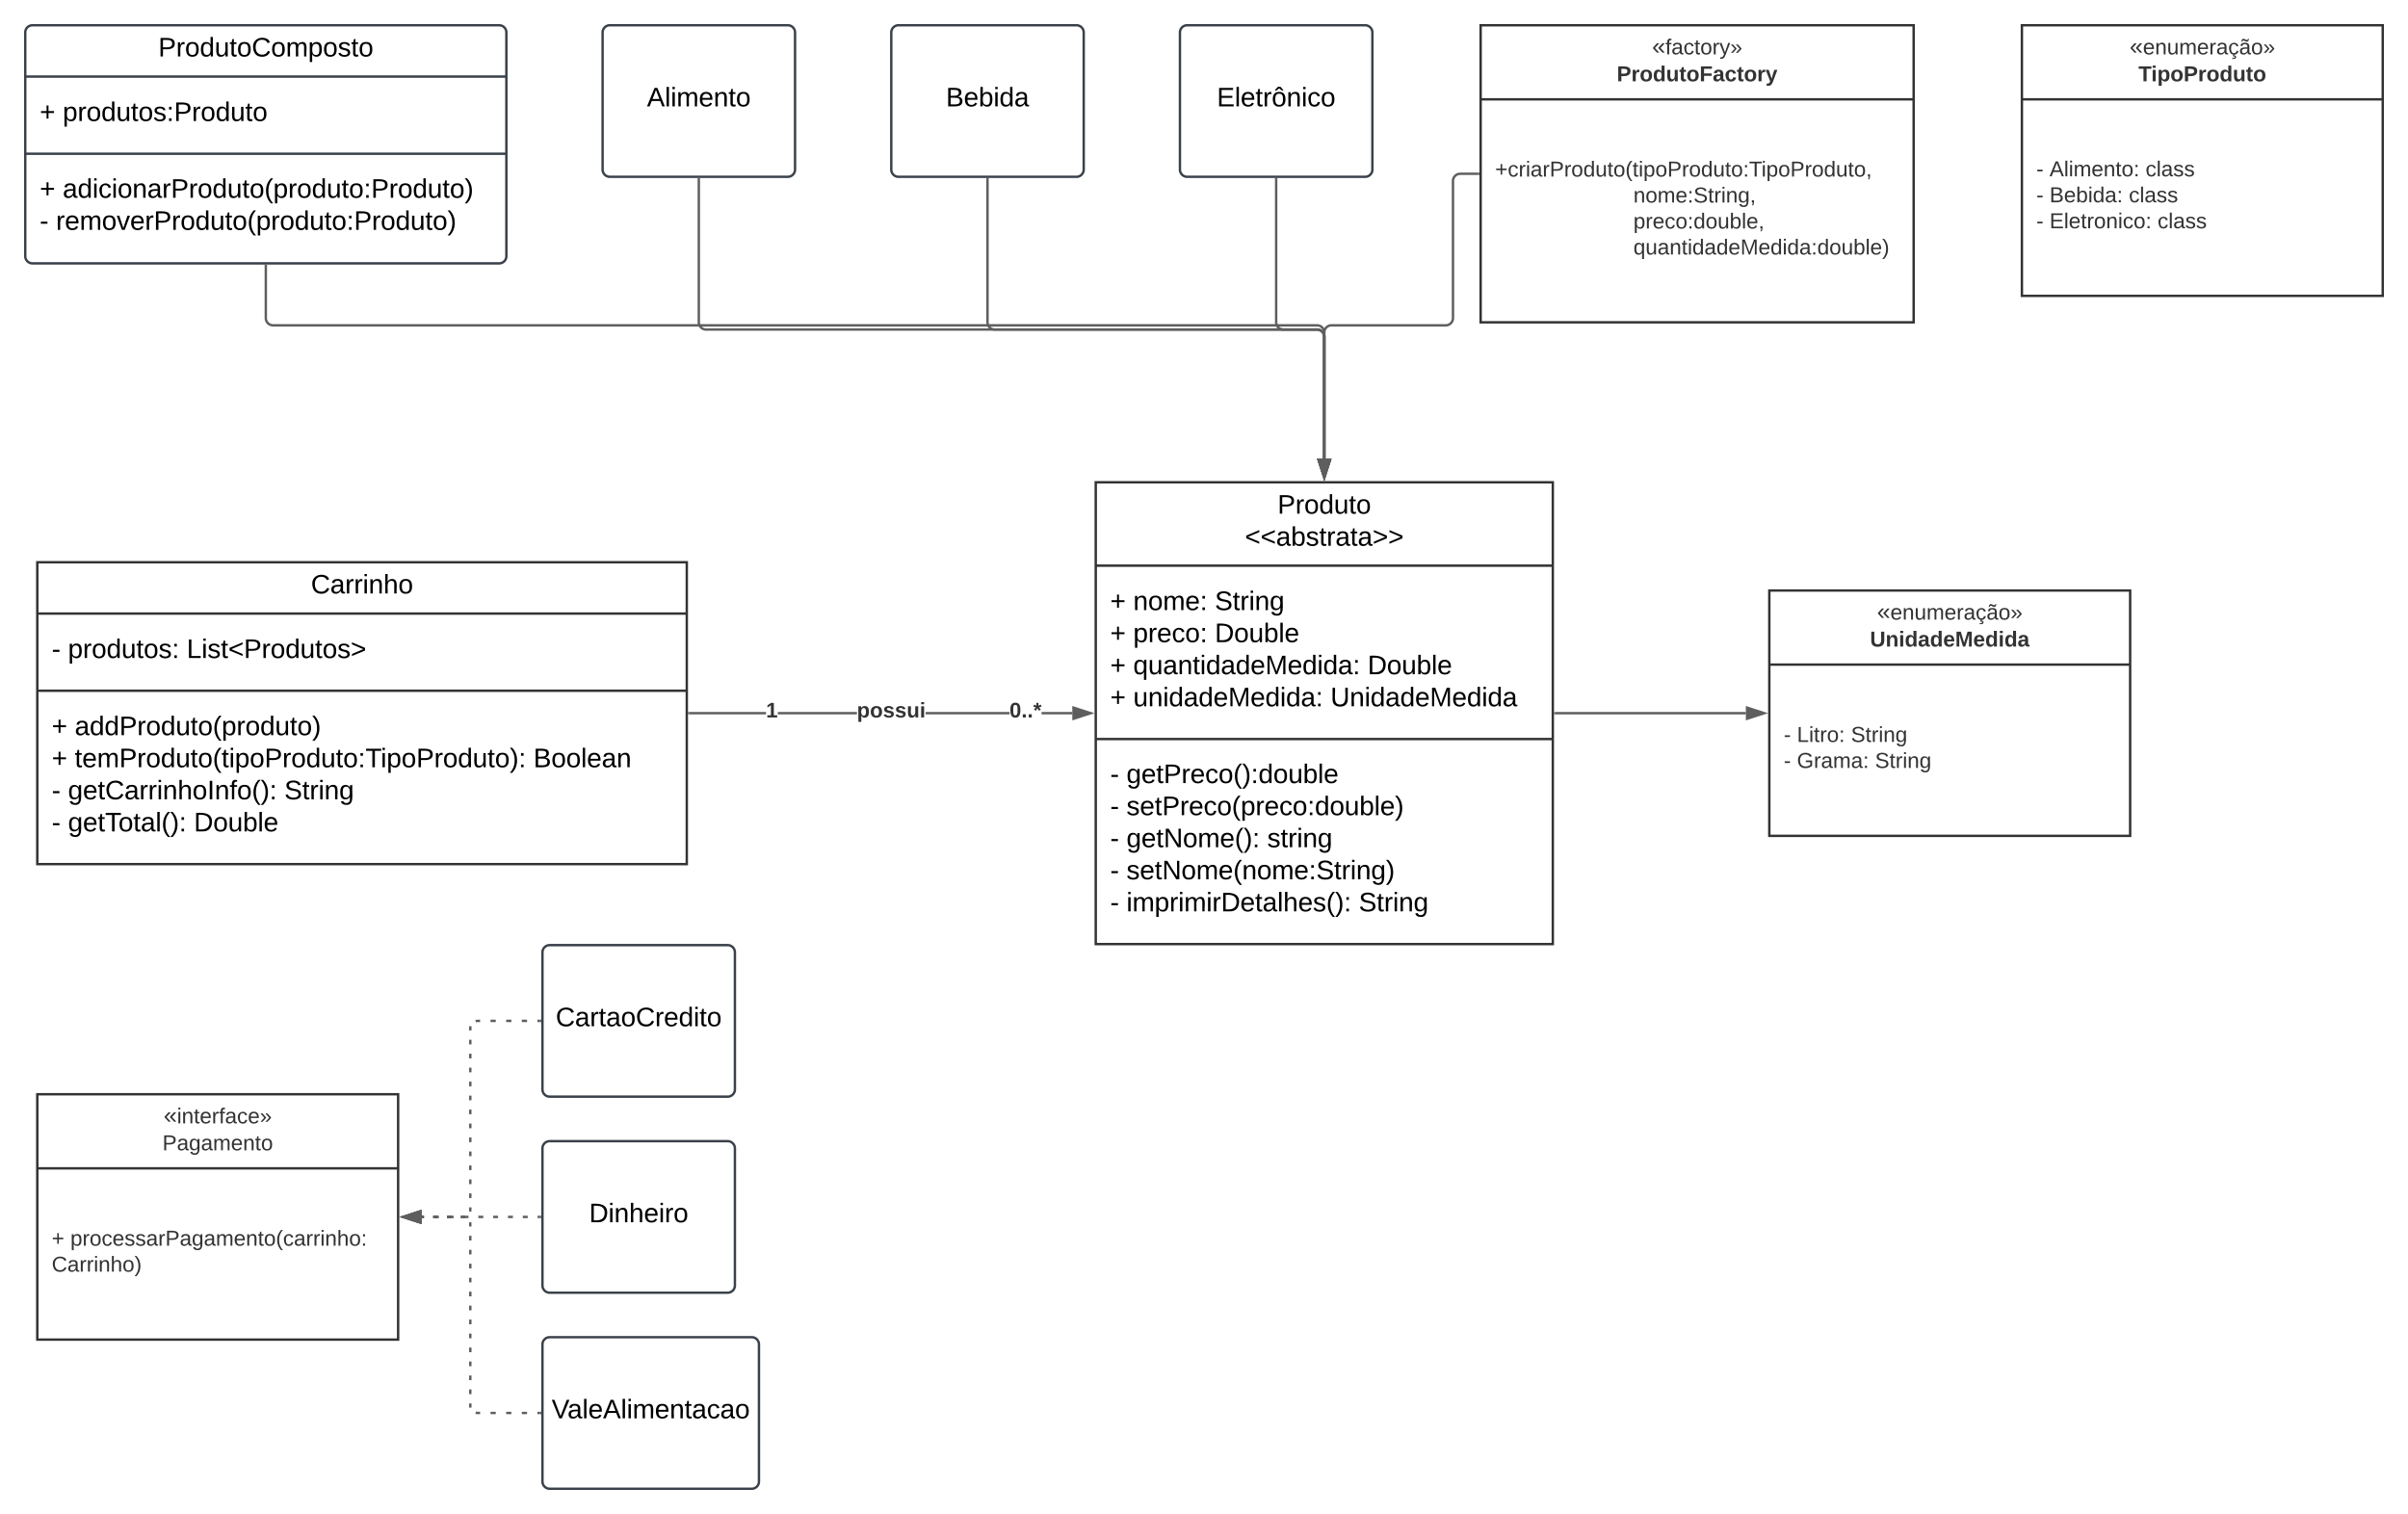 <svg xmlns="http://www.w3.org/2000/svg" xmlns:xlink="http://www.w3.org/1999/xlink" xmlns:lucid="lucid" width="2002" height="1258.85"><g transform="translate(3291 1441)" lucid:page-tab-id="0_0"><path d="M-3260-973.5h540v251h-540z" stroke="#333" stroke-width="2" fill="#fff"/><path d="M-3260-930.83h540m-540 64.16h540" stroke="#333" stroke-width="2" fill="none"/><use xlink:href="#a" transform="matrix(1,0,0,1,-3252,-965.5) translate(219.531 17.944)"/><use xlink:href="#b" transform="matrix(1,0,0,1,-3248,-922.833) translate(0 28.944)"/><use xlink:href="#c" transform="matrix(1,0,0,1,-3248,-922.833) translate(13.519 28.944)"/><use xlink:href="#d" transform="matrix(1,0,0,1,-3248,-922.833) translate(112.222 28.944)"/><use xlink:href="#e" transform="matrix(1,0,0,1,-3248,-858.667) translate(0 28.944)"/><use xlink:href="#f" transform="matrix(1,0,0,1,-3248,-858.667) translate(19.136 28.944)"/><use xlink:href="#e" transform="matrix(1,0,0,1,-3248,-858.667) translate(0 55.611)"/><use xlink:href="#g" transform="matrix(1,0,0,1,-3248,-858.667) translate(19.136 55.611)"/><use xlink:href="#h" transform="matrix(1,0,0,1,-3248,-858.667) translate(400.494 55.611)"/><use xlink:href="#b" transform="matrix(1,0,0,1,-3248,-858.667) translate(0 82.278)"/><use xlink:href="#i" transform="matrix(1,0,0,1,-3248,-858.667) translate(13.519 82.278)"/><use xlink:href="#j" transform="matrix(1,0,0,1,-3248,-858.667) translate(193.395 82.278)"/><use xlink:href="#b" transform="matrix(1,0,0,1,-3248,-858.667) translate(0 108.944)"/><use xlink:href="#k" transform="matrix(1,0,0,1,-3248,-858.667) translate(13.519 108.944)"/><use xlink:href="#l" transform="matrix(1,0,0,1,-3248,-858.667) translate(118.21 108.944)"/><path d="M-2380-1040h380v384h-380z" stroke="#333" stroke-width="2" fill="#fff"/><path d="M-2380-970.67h380m-380 144.17h380" stroke="#333" stroke-width="2" fill="none"/><use xlink:href="#m" transform="matrix(1,0,0,1,-2372,-1032) translate(143.142 18.111)"/><use xlink:href="#n" transform="matrix(1,0,0,1,-2372,-1032) translate(115.981 44.778)"/><use xlink:href="#e" transform="matrix(1,0,0,1,-2368,-962.667) translate(0 28.944)"/><use xlink:href="#o" transform="matrix(1,0,0,1,-2368,-962.667) translate(19.136 28.944)"/><use xlink:href="#j" transform="matrix(1,0,0,1,-2368,-962.667) translate(86.975 28.944)"/><use xlink:href="#e" transform="matrix(1,0,0,1,-2368,-962.667) translate(0 55.611)"/><use xlink:href="#p" transform="matrix(1,0,0,1,-2368,-962.667) translate(19.136 55.611)"/><use xlink:href="#q" transform="matrix(1,0,0,1,-2368,-962.667) translate(86.975 55.611)"/><use xlink:href="#e" transform="matrix(1,0,0,1,-2368,-962.667) translate(0 82.278)"/><use xlink:href="#r" transform="matrix(1,0,0,1,-2368,-962.667) translate(19.136 82.278)"/><use xlink:href="#q" transform="matrix(1,0,0,1,-2368,-962.667) translate(214.012 82.278)"/><use xlink:href="#e" transform="matrix(1,0,0,1,-2368,-962.667) translate(0 108.944)"/><use xlink:href="#s" transform="matrix(1,0,0,1,-2368,-962.667) translate(19.136 108.944)"/><use xlink:href="#t" transform="matrix(1,0,0,1,-2368,-962.667) translate(183.148 108.944)"/><use xlink:href="#b" transform="matrix(1,0,0,1,-2368,-818.5) translate(0 28.611)"/><use xlink:href="#u" transform="matrix(1,0,0,1,-2368,-818.5) translate(13.519 28.611)"/><use xlink:href="#b" transform="matrix(1,0,0,1,-2368,-818.5) translate(0 55.278)"/><use xlink:href="#v" transform="matrix(1,0,0,1,-2368,-818.5) translate(13.519 55.278)"/><use xlink:href="#b" transform="matrix(1,0,0,1,-2368,-818.5) translate(0 81.944)"/><use xlink:href="#w" transform="matrix(1,0,0,1,-2368,-818.5) translate(13.519 81.944)"/><use xlink:href="#x" transform="matrix(1,0,0,1,-2368,-818.5) translate(130.556 81.944)"/><use xlink:href="#b" transform="matrix(1,0,0,1,-2368,-818.5) translate(0 108.611)"/><use xlink:href="#y" transform="matrix(1,0,0,1,-2368,-818.5) translate(13.519 108.611)"/><use xlink:href="#b" transform="matrix(1,0,0,1,-2368,-818.5) translate(0 135.278)"/><use xlink:href="#z" transform="matrix(1,0,0,1,-2368,-818.5) translate(13.519 135.278)"/><use xlink:href="#A" transform="matrix(1,0,0,1,-2368,-818.5) translate(206.667 135.278)"/><path d="M-2654.17-847.02H-2718V-849h63.83zm75.6 0h-65.72V-849h65.73zm126.87 0h-69.73V-849h69.73zm52.2 0h-25.53V-849h25.53z" stroke="#5e5e5e" stroke-width=".05" fill="#5e5e5e"/><path d="M-2717.97-847.02h-1.03V-849h1.03z" fill="#5e5e5e"/><path stroke="#5e5e5e" stroke-width=".05" fill="#5e5e5e"/><path d="M-2384.24-848l-14.26 4.63v-9.26z" fill="#5e5e5e"/><path d="M-2381.08-848l-18.4 5.98v-11.96zm-16.45 3.3l10.14-3.3-10.13-3.3z" stroke="#5e5e5e" stroke-width=".05" fill="#5e5e5e"/><use xlink:href="#B" transform="matrix(1,0,0,1,-2654.168,-858.667) translate(0 14.222)"/><use xlink:href="#C" transform="matrix(1,0,0,1,-2451.7,-858.667) translate(0 14.222)"/><use xlink:href="#D" transform="matrix(1,0,0,1,-2578.568,-858.667) translate(0 14.222)"/><path d="M-1998-848h158.5" stroke="#5e5e5e" stroke-width="2" fill="none"/><path d="M-1997.97-847.02h-1.03V-849h1.03z" stroke="#5e5e5e" stroke-width=".05" fill="#5e5e5e"/><path d="M-1824.24-848l-14.26 4.63v-9.26z" stroke="#5e5e5e" stroke-width="2" fill="#5e5e5e"/><path d="M-1820-950h300v204h-300z" stroke="#333" stroke-width="2" fill="#fff"/><path d="M-1820-888.4h300" stroke="#333" stroke-width="2" fill="none"/><use xlink:href="#E" transform="matrix(1,0,0,1,-1812,-942) translate(81.494 16.2)"/><use xlink:href="#F" transform="matrix(1,0,0,1,-1812,-942) translate(75.675 38.6)"/><use xlink:href="#G" transform="matrix(1,0,0,1,-1808,-880.4) translate(0 56.3)"/><use xlink:href="#H" transform="matrix(1,0,0,1,-1808,-880.4) translate(10.95 56.3)"/><use xlink:href="#I" transform="matrix(1,0,0,1,-1808,-880.4) translate(55.85 56.3)"/><use xlink:href="#G" transform="matrix(1,0,0,1,-1808,-880.4) translate(0 77.9)"/><use xlink:href="#J" transform="matrix(1,0,0,1,-1808,-880.4) translate(10.95 77.9)"/><use xlink:href="#K" transform="matrix(1,0,0,1,-1808,-880.4) translate(75.85 77.9)"/><path d="M-2790-1414a6 6 0 0 1 6-6h148a6 6 0 0 1 6 6v114a6 6 0 0 1-6 6h-148a6 6 0 0 1-6-6z" stroke="#3a414a" stroke-width="2" fill="#fff"/><use xlink:href="#L" transform="matrix(1,0,0,1,-2782,-1412) translate(28.883 59.444)"/><path d="M-2550-1414a6 6 0 0 1 6-6h148a6 6 0 0 1 6 6v114a6 6 0 0 1-6 6h-148a6 6 0 0 1-6-6z" stroke="#3a414a" stroke-width="2" fill="#fff"/><use xlink:href="#M" transform="matrix(1,0,0,1,-2542,-1412) translate(37.463 59.444)"/><path d="M-2310-1414a6 6 0 0 1 6-6h148a6 6 0 0 1 6 6v114a6 6 0 0 1-6 6h-148a6 6 0 0 1-6-6z" stroke="#3a414a" stroke-width="2" fill="#fff"/><use xlink:href="#N" transform="matrix(1,0,0,1,-2302,-1412) translate(22.71 59.444)"/><path d="M-2710-1292v119a6 6 0 0 0 6 6h508a6 6 0 0 1 6 6v101.5" stroke="#5e5e5e" stroke-width="2" fill="none"/><path d="M-2709.03-1291.97h-1.94v-1.03h1.94z" stroke="#5e5e5e" stroke-width=".05" fill="#5e5e5e"/><path d="M-2190-1044.24l-4.64-14.26h9.28z" stroke="#5e5e5e" stroke-width="2" fill="#5e5e5e"/><path d="M-2470-1292v119a6 6 0 0 0 6 6h268a6 6 0 0 1 6 6v101.5" stroke="#5e5e5e" stroke-width="2" fill="none"/><path d="M-2469.03-1291.97h-1.94v-1.03h1.94z" stroke="#5e5e5e" stroke-width=".05" fill="#5e5e5e"/><path d="M-2190-1044.24l-4.64-14.26h9.28z" stroke="#5e5e5e" stroke-width="2" fill="#5e5e5e"/><path d="M-2230-1292v119a6 6 0 0 0 6 6h28a6 6 0 0 1 6 6v101.5" stroke="#5e5e5e" stroke-width="2" fill="none"/><path d="M-2229.03-1291.97h-1.94v-1.03h1.94z" stroke="#5e5e5e" stroke-width=".05" fill="#5e5e5e"/><path d="M-2190-1044.24l-4.64-14.26h9.28z" stroke="#5e5e5e" stroke-width="2" fill="#5e5e5e"/><path d="M-3270-1414a6 6 0 0 1 6-6h388a6 6 0 0 1 6 6v186a6 6 0 0 1-6 6h-388a6 6 0 0 1-6-6z" stroke="#3a414a" stroke-width="2" fill="#fff"/><path d="M-3270-1377.33h400m-400 64.16h400" stroke="#3a414a" stroke-width="2" fill="none"/><g><use xlink:href="#O" transform="matrix(1,0,0,1,-3262,-1412) translate(102.586 17.944)"/></g><g><use xlink:href="#e" transform="matrix(1,0,0,1,-3258,-1369.333) translate(0 28.944)"/><use xlink:href="#P" transform="matrix(1,0,0,1,-3258,-1369.333) translate(19.136 28.944)"/></g><g><use xlink:href="#e" transform="matrix(1,0,0,1,-3258,-1305.167) translate(0 28.611)"/><use xlink:href="#Q" transform="matrix(1,0,0,1,-3258,-1305.167) translate(19.136 28.611)"/><use xlink:href="#b" transform="matrix(1,0,0,1,-3258,-1305.167) translate(0 55.278)"/><use xlink:href="#R" transform="matrix(1,0,0,1,-3258,-1305.167) translate(13.519 55.278)"/></g><path d="M-3070-1220v43.5a6 6 0 0 0 6 6h868a6 6 0 0 1 6 6v105" stroke="#5e5e5e" stroke-width="2" fill="none"/><path d="M-3069.03-1219.97h-1.94v-1.03h1.94z" stroke="#5e5e5e" stroke-width=".05" fill="#5e5e5e"/><path d="M-2190-1044.24l-4.64-14.26h9.28z" stroke="#5e5e5e" stroke-width="2" fill="#5e5e5e"/><path d="M-2060-1420h360v247h-360z" stroke="#333" stroke-width="2" fill="#fff"/><path d="M-2060-1358.4h360" stroke="#333" stroke-width="2" fill="none"/><g><use xlink:href="#S" transform="matrix(1,0,0,1,-2052,-1412) translate(134.469 16.2)"/><use xlink:href="#T" transform="matrix(1,0,0,1,-2052,-1412) translate(105.2 38.6)"/></g><g><use xlink:href="#U" transform="matrix(1,0,0,1,-2048,-1350.4) translate(0 56.2)"/><use xlink:href="#V" transform="matrix(1,0,0,1,-2048,-1350.4) translate(0 77.8)"/><use xlink:href="#W" transform="matrix(1,0,0,1,-2048,-1350.4) translate(115 77.8)"/><use xlink:href="#V" transform="matrix(1,0,0,1,-2048,-1350.4) translate(0 99.4)"/><use xlink:href="#X" transform="matrix(1,0,0,1,-2048,-1350.4) translate(115 99.4)"/><use xlink:href="#V" transform="matrix(1,0,0,1,-2048,-1350.4) translate(0 121)"/><use xlink:href="#Y" transform="matrix(1,0,0,1,-2048,-1350.4) translate(115 121)"/></g><path d="M-2062-1296.5h-15a6 6 0 0 0-6 6v114a6 6 0 0 1-6 6h-95a6 6 0 0 0-6 6v105" stroke="#5e5e5e" stroke-width="2" fill="none"/><path d="M-2061-1295.53h-1.03v-1.94h1.03z" stroke="#5e5e5e" stroke-width=".05" fill="#5e5e5e"/><path d="M-2190-1044.24l-4.64-14.26h9.28z" stroke="#5e5e5e" stroke-width="2" fill="#5e5e5e"/><path d="M-1610-1420h300v225h-300z" stroke="#333" stroke-width="2" fill="#fff"/><path d="M-1610-1358.4h300" stroke="#333" stroke-width="2" fill="none"/><g><use xlink:href="#E" transform="matrix(1,0,0,1,-1602,-1412) translate(81.494 16.2)"/><use xlink:href="#Z" transform="matrix(1,0,0,1,-1602,-1412) translate(88.875 38.6)"/></g><g><use xlink:href="#G" transform="matrix(1,0,0,1,-1598,-1350.4) translate(0 56)"/><use xlink:href="#aa" transform="matrix(1,0,0,1,-1598,-1350.4) translate(10.95 56)"/><use xlink:href="#ab" transform="matrix(1,0,0,1,-1598,-1350.4) translate(90.8 56)"/><use xlink:href="#G" transform="matrix(1,0,0,1,-1598,-1350.4) translate(0 77.6)"/><use xlink:href="#ac" transform="matrix(1,0,0,1,-1598,-1350.4) translate(10.95 77.6)"/><use xlink:href="#ab" transform="matrix(1,0,0,1,-1598,-1350.4) translate(76.9 77.6)"/><use xlink:href="#G" transform="matrix(1,0,0,1,-1598,-1350.4) translate(0 99.2)"/><use xlink:href="#ad" transform="matrix(1,0,0,1,-1598,-1350.4) translate(10.95 99.2)"/><use xlink:href="#ae" transform="matrix(1,0,0,1,-1598,-1350.4) translate(100.8 99.2)"/></g><path d="M-3260-531.15h300v204h-300z" stroke="#333" stroke-width="2" fill="#fff"/><path d="M-3260-469.55h300" stroke="#333" stroke-width="2" fill="none"/><g><use xlink:href="#af" transform="matrix(1,0,0,1,-3252,-523.152) translate(96.994 16.2)"/><use xlink:href="#ag" transform="matrix(1,0,0,1,-3252,-523.152) translate(96.025 38.6)"/></g><g><use xlink:href="#ah" transform="matrix(1,0,0,1,-3248,-461.552) translate(0 56.3)"/><use xlink:href="#ai" transform="matrix(1,0,0,1,-3248,-461.552) translate(15.5 56.3)"/><use xlink:href="#aj" transform="matrix(1,0,0,1,-3248,-461.552) translate(0 77.9)"/></g><path d="M-2840-649.15a6 6 0 0 1 6-6h148a6 6 0 0 1 6 6v114a6 6 0 0 1-6 6h-148a6 6 0 0 1-6-6z" stroke="#3a414a" stroke-width="2" fill="#fff"/><g><use xlink:href="#ak" transform="matrix(1,0,0,1,-2832,-647.152) translate(3.019 59.444)"/></g><path d="M-2842-592.15h-2.17m-8.66 0h-4.34m-8.66 0h-4.34m-8.66 0h-4.34m-8.66 0h-2.17l-.94.07-.6.15m-4.24 4.23l-.15.6-.07.95v1.93m0 7.75v3.87m0 7.74v3.88m0 7.74v3.87m0 7.74v3.88m0 7.74v3.86m0 7.75v3.88m0 7.74v3.87m0 7.74v3.87m0 7.75v3.87m0 7.75v3.87m0 7.74v3.87m0 7.75v3.87m0 7.74v1.95l-.07.94-.15.6m-4.23 4.23l-.6.14-.95.08h-1.92m-7.66 0h-3.84m-7.66 0h-3.84m-7.66 0h-1.92" stroke="#5e5e5e" stroke-width="2" fill="none"/><path d="M-2841-591.18h-1.03v-1.95h1.03z" stroke="#5e5e5e" stroke-width=".05" fill="#5e5e5e"/><path d="M-2955.76-429.15l14.26-4.64v9.28z" stroke="#5e5e5e" stroke-width="2" fill="#5e5e5e"/><path d="M-2840-486.15a6 6 0 0 1 6-6h148a6 6 0 0 1 6 6v114a6 6 0 0 1-6 6h-148a6 6 0 0 1-6-6z" stroke="#3a414a" stroke-width="2" fill="#fff"/><g><use xlink:href="#al" transform="matrix(1,0,0,1,-2832,-484.152) translate(30.765 59.444)"/></g><path d="M-2842-429.15h-2.05m-8.2 0h-4.1m-8.22 0h-4.1m-8.22 0h-4.1m-8.2 0h-4.1m-8.2 0h-4.1m-8.22 0h-4.1m-8.2 0h-4.12m-8.2 0h-2.06" stroke="#5e5e5e" stroke-width="2" fill="none"/><path d="M-2841-428.18h-1.03v-1.95h1.03z" stroke="#5e5e5e" stroke-width=".05" fill="#5e5e5e"/><path d="M-2955.76-429.15l14.26-4.64v9.28z" stroke="#5e5e5e" stroke-width="2" fill="#5e5e5e"/><path d="M-2840-323.15a6 6 0 0 1 6-6h168a6 6 0 0 1 6 6v114a6 6 0 0 1-6 6h-168a6 6 0 0 1-6-6z" stroke="#3a414a" stroke-width="2" fill="#fff"/><g><use xlink:href="#am" transform="matrix(1,0,0,1,-2832,-321.152) translate(-0.377 59.444)"/></g><path d="M-2842-266.15h-2.17m-8.66 0h-4.34m-8.66 0h-4.34m-8.66 0h-4.34m-8.66 0h-2.17l-.94-.08-.6-.14m-4.24-4.23l-.15-.6-.07-.95v-1.94m0-7.73v-3.87m0-7.75v-3.87m0-7.74v-3.87m0-7.75v-3.87m0-7.74v-3.86m0-7.75v-3.88m0-7.74v-3.88m0-7.74V-367m0-7.75v-3.88m0-7.74v-3.87m0-7.75v-3.86m0-7.74v-3.87m0-7.75v-1.93l-.07-.94-.15-.6m-4.23-4.23l-.6-.15-.95-.07h-1.92m-7.66 0h-3.84m-7.66 0h-3.84m-7.66 0h-1.92" stroke="#5e5e5e" stroke-width="2" fill="none"/><path d="M-2841-265.18h-1.03v-1.95h1.03z" stroke="#5e5e5e" stroke-width=".05" fill="#5e5e5e"/><path d="M-2955.76-429.15l14.26-4.64v9.28z" stroke="#5e5e5e" stroke-width="2" fill="#5e5e5e"/><defs><path d="M212-179c-10-28-35-45-73-45-59 0-87 40-87 99 0 60 29 101 89 101 43 0 62-24 78-52l27 14C228-24 195 4 139 4 59 4 22-46 18-125c-6-104 99-153 187-111 19 9 31 26 39 46" id="an"/><path d="M141-36C126-15 110 5 73 4 37 3 15-17 15-53c-1-64 63-63 125-63 3-35-9-54-41-54-24 1-41 7-42 31l-33-3c5-37 33-52 76-52 45 0 72 20 72 64v82c-1 20 7 32 28 27v20c-31 9-61-2-59-35zM48-53c0 20 12 33 32 33 41-3 63-29 60-74-43 2-92-5-92 41" id="ao"/><path d="M114-163C36-179 61-72 57 0H25l-1-190h30c1 12-1 29 2 39 6-27 23-49 58-41v29" id="ap"/><path d="M24-231v-30h32v30H24zM24 0v-190h32V0H24" id="aq"/><path d="M117-194c89-4 53 116 60 194h-32v-121c0-31-8-49-39-48C34-167 62-67 57 0H25l-1-190h30c1 10-1 24 2 32 11-22 29-35 61-36" id="ar"/><path d="M106-169C34-169 62-67 57 0H25v-261h32l-1 103c12-21 28-36 61-36 89 0 53 116 60 194h-32v-121c2-32-8-49-39-48" id="as"/><path d="M100-194c62-1 85 37 85 99 1 63-27 99-86 99S16-35 15-95c0-66 28-99 85-99zM99-20c44 1 53-31 53-75 0-43-8-75-51-75s-53 32-53 75 10 74 51 75" id="at"/><g id="a"><use transform="matrix(0.062,0,0,0.062,0,0)" xlink:href="#an"/><use transform="matrix(0.062,0,0,0.062,15.988,0)" xlink:href="#ao"/><use transform="matrix(0.062,0,0,0.062,28.333,0)" xlink:href="#ap"/><use transform="matrix(0.062,0,0,0.062,35.679,0)" xlink:href="#ap"/><use transform="matrix(0.062,0,0,0.062,43.025,0)" xlink:href="#aq"/><use transform="matrix(0.062,0,0,0.062,47.901,0)" xlink:href="#ar"/><use transform="matrix(0.062,0,0,0.062,60.247,0)" xlink:href="#as"/><use transform="matrix(0.062,0,0,0.062,72.593,0)" xlink:href="#at"/></g><path d="M16-82v-28h88v28H16" id="au"/><use transform="matrix(0.062,0,0,0.062,0,0)" xlink:href="#au" id="b"/><path d="M115-194c55 1 70 41 70 98S169 2 115 4C84 4 66-9 55-30l1 105H24l-1-265h31l2 30c10-21 28-34 59-34zm-8 174c40 0 45-34 45-75s-6-73-45-74c-42 0-51 32-51 76 0 43 10 73 51 73" id="av"/><path d="M85-194c31 0 48 13 60 33l-1-100h32l1 261h-30c-2-10 0-23-3-31C134-8 116 4 85 4 32 4 16-35 15-94c0-66 23-100 70-100zm9 24c-40 0-46 34-46 75 0 40 6 74 45 74 42 0 51-32 51-76 0-42-9-74-50-73" id="aw"/><path d="M84 4C-5 8 30-112 23-190h32v120c0 31 7 50 39 49 72-2 45-101 50-169h31l1 190h-30c-1-10 1-25-2-33-11 22-28 36-60 37" id="ax"/><path d="M59-47c-2 24 18 29 38 22v24C64 9 27 4 27-40v-127H5v-23h24l9-43h21v43h35v23H59v120" id="ay"/><path d="M135-143c-3-34-86-38-87 0 15 53 115 12 119 90S17 21 10-45l28-5c4 36 97 45 98 0-10-56-113-15-118-90-4-57 82-63 122-42 12 7 21 19 24 35" id="az"/><path d="M33-154v-36h34v36H33zM33 0v-36h34V0H33" id="aA"/><g id="c"><use transform="matrix(0.062,0,0,0.062,0,0)" xlink:href="#av"/><use transform="matrix(0.062,0,0,0.062,12.346,0)" xlink:href="#ap"/><use transform="matrix(0.062,0,0,0.062,19.691,0)" xlink:href="#at"/><use transform="matrix(0.062,0,0,0.062,32.037,0)" xlink:href="#aw"/><use transform="matrix(0.062,0,0,0.062,44.383,0)" xlink:href="#ax"/><use transform="matrix(0.062,0,0,0.062,56.728,0)" xlink:href="#ay"/><use transform="matrix(0.062,0,0,0.062,62.901,0)" xlink:href="#at"/><use transform="matrix(0.062,0,0,0.062,75.247,0)" xlink:href="#az"/><use transform="matrix(0.062,0,0,0.062,86.358,0)" xlink:href="#aA"/></g><path d="M30 0v-248h33v221h125V0H30" id="aB"/><path d="M18-100v-36l175-74v27L42-118l151 64v27" id="aC"/><path d="M30-248c87 1 191-15 191 75 0 78-77 80-158 76V0H30v-248zm33 125c57 0 124 11 124-50 0-59-68-47-124-48v98" id="aD"/><path d="M18-27v-27l151-64-151-65v-27l175 74v36" id="aE"/><g id="d"><use transform="matrix(0.062,0,0,0.062,0,0)" xlink:href="#aB"/><use transform="matrix(0.062,0,0,0.062,12.346,0)" xlink:href="#aq"/><use transform="matrix(0.062,0,0,0.062,17.222,0)" xlink:href="#az"/><use transform="matrix(0.062,0,0,0.062,28.333,0)" xlink:href="#ay"/><use transform="matrix(0.062,0,0,0.062,34.506,0)" xlink:href="#aC"/><use transform="matrix(0.062,0,0,0.062,47.469,0)" xlink:href="#aD"/><use transform="matrix(0.062,0,0,0.062,62.284,0)" xlink:href="#ap"/><use transform="matrix(0.062,0,0,0.062,69.63,0)" xlink:href="#at"/><use transform="matrix(0.062,0,0,0.062,81.975,0)" xlink:href="#aw"/><use transform="matrix(0.062,0,0,0.062,94.321,0)" xlink:href="#ax"/><use transform="matrix(0.062,0,0,0.062,106.667,0)" xlink:href="#ay"/><use transform="matrix(0.062,0,0,0.062,112.84,0)" xlink:href="#at"/><use transform="matrix(0.062,0,0,0.062,125.185,0)" xlink:href="#az"/><use transform="matrix(0.062,0,0,0.062,136.296,0)" xlink:href="#aE"/></g><path d="M118-107v75H92v-75H18v-26h74v-75h26v75h74v26h-74" id="aF"/><use transform="matrix(0.062,0,0,0.062,0,0)" xlink:href="#aF" id="e"/><path d="M87 75C49 33 22-17 22-94c0-76 28-126 65-167h31c-38 41-64 92-64 168S80 34 118 75H87" id="aG"/><path d="M33-261c38 41 65 92 65 168S71 34 33 75H2C39 34 66-17 66-93S39-220 2-261h31" id="aH"/><g id="f"><use transform="matrix(0.062,0,0,0.062,0,0)" xlink:href="#ao"/><use transform="matrix(0.062,0,0,0.062,12.346,0)" xlink:href="#aw"/><use transform="matrix(0.062,0,0,0.062,24.691,0)" xlink:href="#aw"/><use transform="matrix(0.062,0,0,0.062,37.037,0)" xlink:href="#aD"/><use transform="matrix(0.062,0,0,0.062,51.852,0)" xlink:href="#ap"/><use transform="matrix(0.062,0,0,0.062,59.198,0)" xlink:href="#at"/><use transform="matrix(0.062,0,0,0.062,71.543,0)" xlink:href="#aw"/><use transform="matrix(0.062,0,0,0.062,83.889,0)" xlink:href="#ax"/><use transform="matrix(0.062,0,0,0.062,96.235,0)" xlink:href="#ay"/><use transform="matrix(0.062,0,0,0.062,102.407,0)" xlink:href="#at"/><use transform="matrix(0.062,0,0,0.062,114.753,0)" xlink:href="#aG"/><use transform="matrix(0.062,0,0,0.062,122.099,0)" xlink:href="#av"/><use transform="matrix(0.062,0,0,0.062,134.444,0)" xlink:href="#ap"/><use transform="matrix(0.062,0,0,0.062,141.79,0)" xlink:href="#at"/><use transform="matrix(0.062,0,0,0.062,154.136,0)" xlink:href="#aw"/><use transform="matrix(0.062,0,0,0.062,166.481,0)" xlink:href="#ax"/><use transform="matrix(0.062,0,0,0.062,178.827,0)" xlink:href="#ay"/><use transform="matrix(0.062,0,0,0.062,185,0)" xlink:href="#at"/><use transform="matrix(0.062,0,0,0.062,197.346,0)" xlink:href="#aH"/></g><path d="M100-194c63 0 86 42 84 106H49c0 40 14 67 53 68 26 1 43-12 49-29l28 8c-11 28-37 45-77 45C44 4 14-33 15-96c1-61 26-98 85-98zm52 81c6-60-76-77-97-28-3 7-6 17-6 28h103" id="aI"/><path d="M210-169c-67 3-38 105-44 169h-31v-121c0-29-5-50-35-48C34-165 62-65 56 0H25l-1-190h30c1 10-1 24 2 32 10-44 99-50 107 0 11-21 27-35 58-36 85-2 47 119 55 194h-31v-121c0-29-5-49-35-48" id="aJ"/><path d="M127-220V0H93v-220H8v-28h204v28h-85" id="aK"/><g id="g"><use transform="matrix(0.062,0,0,0.062,0,0)" xlink:href="#ay"/><use transform="matrix(0.062,0,0,0.062,6.173,0)" xlink:href="#aI"/><use transform="matrix(0.062,0,0,0.062,18.519,0)" xlink:href="#aJ"/><use transform="matrix(0.062,0,0,0.062,36.975,0)" xlink:href="#aD"/><use transform="matrix(0.062,0,0,0.062,51.79,0)" xlink:href="#ap"/><use transform="matrix(0.062,0,0,0.062,59.136,0)" xlink:href="#at"/><use transform="matrix(0.062,0,0,0.062,71.481,0)" xlink:href="#aw"/><use transform="matrix(0.062,0,0,0.062,83.827,0)" xlink:href="#ax"/><use transform="matrix(0.062,0,0,0.062,96.173,0)" xlink:href="#ay"/><use transform="matrix(0.062,0,0,0.062,102.346,0)" xlink:href="#at"/><use transform="matrix(0.062,0,0,0.062,114.691,0)" xlink:href="#aG"/><use transform="matrix(0.062,0,0,0.062,122.037,0)" xlink:href="#ay"/><use transform="matrix(0.062,0,0,0.062,128.21,0)" xlink:href="#aq"/><use transform="matrix(0.062,0,0,0.062,133.086,0)" xlink:href="#av"/><use transform="matrix(0.062,0,0,0.062,145.432,0)" xlink:href="#at"/><use transform="matrix(0.062,0,0,0.062,157.778,0)" xlink:href="#aD"/><use transform="matrix(0.062,0,0,0.062,172.593,0)" xlink:href="#ap"/><use transform="matrix(0.062,0,0,0.062,179.938,0)" xlink:href="#at"/><use transform="matrix(0.062,0,0,0.062,192.284,0)" xlink:href="#aw"/><use transform="matrix(0.062,0,0,0.062,204.63,0)" xlink:href="#ax"/><use transform="matrix(0.062,0,0,0.062,216.975,0)" xlink:href="#ay"/><use transform="matrix(0.062,0,0,0.062,223.148,0)" xlink:href="#at"/><use transform="matrix(0.062,0,0,0.062,235.494,0)" xlink:href="#aA"/><use transform="matrix(0.062,0,0,0.062,241.667,0)" xlink:href="#aK"/><use transform="matrix(0.062,0,0,0.062,254.383,0)" xlink:href="#aq"/><use transform="matrix(0.062,0,0,0.062,259.259,0)" xlink:href="#av"/><use transform="matrix(0.062,0,0,0.062,271.605,0)" xlink:href="#at"/><use transform="matrix(0.062,0,0,0.062,283.951,0)" xlink:href="#aD"/><use transform="matrix(0.062,0,0,0.062,298.765,0)" xlink:href="#ap"/><use transform="matrix(0.062,0,0,0.062,306.111,0)" xlink:href="#at"/><use transform="matrix(0.062,0,0,0.062,318.457,0)" xlink:href="#aw"/><use transform="matrix(0.062,0,0,0.062,330.802,0)" xlink:href="#ax"/><use transform="matrix(0.062,0,0,0.062,343.148,0)" xlink:href="#ay"/><use transform="matrix(0.062,0,0,0.062,349.321,0)" xlink:href="#at"/><use transform="matrix(0.062,0,0,0.062,361.667,0)" xlink:href="#aH"/><use transform="matrix(0.062,0,0,0.062,369.012,0)" xlink:href="#aA"/></g><path d="M160-131c35 5 61 23 61 61C221 17 115-2 30 0v-248c76 3 177-17 177 60 0 33-19 50-47 57zm-97-11c50-1 110 9 110-42 0-47-63-36-110-37v79zm0 115c55-2 124 14 124-45 0-56-70-42-124-44v89" id="aL"/><path d="M24 0v-261h32V0H24" id="aM"/><g id="h"><use transform="matrix(0.062,0,0,0.062,0,0)" xlink:href="#aL"/><use transform="matrix(0.062,0,0,0.062,14.815,0)" xlink:href="#at"/><use transform="matrix(0.062,0,0,0.062,27.16,0)" xlink:href="#at"/><use transform="matrix(0.062,0,0,0.062,39.506,0)" xlink:href="#aM"/><use transform="matrix(0.062,0,0,0.062,44.383,0)" xlink:href="#aI"/><use transform="matrix(0.062,0,0,0.062,56.728,0)" xlink:href="#ao"/><use transform="matrix(0.062,0,0,0.062,69.074,0)" xlink:href="#ar"/></g><path d="M177-190C167-65 218 103 67 71c-23-6-38-20-44-43l32-5c15 47 100 32 89-28v-30C133-14 115 1 83 1 29 1 15-40 15-95c0-56 16-97 71-98 29-1 48 16 59 35 1-10 0-23 2-32h30zM94-22c36 0 50-32 50-73 0-42-14-75-50-75-39 0-46 34-46 75s6 73 46 73" id="aN"/><path d="M33 0v-248h34V0H33" id="aO"/><path d="M101-234c-31-9-42 10-38 44h38v23H63V0H32v-167H5v-23h27c-7-52 17-82 69-68v24" id="aP"/><g id="i"><use transform="matrix(0.062,0,0,0.062,0,0)" xlink:href="#aN"/><use transform="matrix(0.062,0,0,0.062,12.346,0)" xlink:href="#aI"/><use transform="matrix(0.062,0,0,0.062,24.691,0)" xlink:href="#ay"/><use transform="matrix(0.062,0,0,0.062,30.864,0)" xlink:href="#an"/><use transform="matrix(0.062,0,0,0.062,46.852,0)" xlink:href="#ao"/><use transform="matrix(0.062,0,0,0.062,59.198,0)" xlink:href="#ap"/><use transform="matrix(0.062,0,0,0.062,66.543,0)" xlink:href="#ap"/><use transform="matrix(0.062,0,0,0.062,73.889,0)" xlink:href="#aq"/><use transform="matrix(0.062,0,0,0.062,78.765,0)" xlink:href="#ar"/><use transform="matrix(0.062,0,0,0.062,91.111,0)" xlink:href="#as"/><use transform="matrix(0.062,0,0,0.062,103.457,0)" xlink:href="#at"/><use transform="matrix(0.062,0,0,0.062,115.802,0)" xlink:href="#aO"/><use transform="matrix(0.062,0,0,0.062,121.975,0)" xlink:href="#ar"/><use transform="matrix(0.062,0,0,0.062,134.321,0)" xlink:href="#aP"/><use transform="matrix(0.062,0,0,0.062,140.494,0)" xlink:href="#at"/><use transform="matrix(0.062,0,0,0.062,152.84,0)" xlink:href="#aG"/><use transform="matrix(0.062,0,0,0.062,160.185,0)" xlink:href="#aH"/><use transform="matrix(0.062,0,0,0.062,167.531,0)" xlink:href="#aA"/></g><path d="M185-189c-5-48-123-54-124 2 14 75 158 14 163 119 3 78-121 87-175 55-17-10-28-26-33-46l33-7c5 56 141 63 141-1 0-78-155-14-162-118-5-82 145-84 179-34 5 7 8 16 11 25" id="aQ"/><g id="j"><use transform="matrix(0.062,0,0,0.062,0,0)" xlink:href="#aQ"/><use transform="matrix(0.062,0,0,0.062,14.815,0)" xlink:href="#ay"/><use transform="matrix(0.062,0,0,0.062,20.988,0)" xlink:href="#ap"/><use transform="matrix(0.062,0,0,0.062,28.333,0)" xlink:href="#aq"/><use transform="matrix(0.062,0,0,0.062,33.21,0)" xlink:href="#ar"/><use transform="matrix(0.062,0,0,0.062,45.556,0)" xlink:href="#aN"/></g><g id="k"><use transform="matrix(0.062,0,0,0.062,0,0)" xlink:href="#aN"/><use transform="matrix(0.062,0,0,0.062,12.346,0)" xlink:href="#aI"/><use transform="matrix(0.062,0,0,0.062,24.691,0)" xlink:href="#ay"/><use transform="matrix(0.062,0,0,0.062,30.864,0)" xlink:href="#aK"/><use transform="matrix(0.062,0,0,0.062,41.914,0)" xlink:href="#at"/><use transform="matrix(0.062,0,0,0.062,54.259,0)" xlink:href="#ay"/><use transform="matrix(0.062,0,0,0.062,60.432,0)" xlink:href="#ao"/><use transform="matrix(0.062,0,0,0.062,72.778,0)" xlink:href="#aM"/><use transform="matrix(0.062,0,0,0.062,77.654,0)" xlink:href="#aG"/><use transform="matrix(0.062,0,0,0.062,85,0)" xlink:href="#aH"/><use transform="matrix(0.062,0,0,0.062,92.346,0)" xlink:href="#aA"/></g><path d="M30-248c118-7 216 8 213 122C240-48 200 0 122 0H30v-248zM63-27c89 8 146-16 146-99s-60-101-146-95v194" id="aR"/><path d="M115-194c53 0 69 39 70 98 0 66-23 100-70 100C84 3 66-7 56-30L54 0H23l1-261h32v101c10-23 28-34 59-34zm-8 174c40 0 45-34 45-75 0-40-5-75-45-74-42 0-51 32-51 76 0 43 10 73 51 73" id="aS"/><g id="l"><use transform="matrix(0.062,0,0,0.062,0,0)" xlink:href="#aR"/><use transform="matrix(0.062,0,0,0.062,15.988,0)" xlink:href="#at"/><use transform="matrix(0.062,0,0,0.062,28.333,0)" xlink:href="#ax"/><use transform="matrix(0.062,0,0,0.062,40.679,0)" xlink:href="#aS"/><use transform="matrix(0.062,0,0,0.062,53.025,0)" xlink:href="#aM"/><use transform="matrix(0.062,0,0,0.062,57.901,0)" xlink:href="#aI"/></g><g id="m"><use transform="matrix(0.062,0,0,0.062,0,0)" xlink:href="#aD"/><use transform="matrix(0.062,0,0,0.062,14.815,0)" xlink:href="#ap"/><use transform="matrix(0.062,0,0,0.062,22.16,0)" xlink:href="#at"/><use transform="matrix(0.062,0,0,0.062,34.506,0)" xlink:href="#aw"/><use transform="matrix(0.062,0,0,0.062,46.852,0)" xlink:href="#ax"/><use transform="matrix(0.062,0,0,0.062,59.198,0)" xlink:href="#ay"/><use transform="matrix(0.062,0,0,0.062,65.37,0)" xlink:href="#at"/></g><g id="n"><use transform="matrix(0.062,0,0,0.062,0,0)" xlink:href="#aC"/><use transform="matrix(0.062,0,0,0.062,12.963,0)" xlink:href="#aC"/><use transform="matrix(0.062,0,0,0.062,25.926,0)" xlink:href="#ao"/><use transform="matrix(0.062,0,0,0.062,38.272,0)" xlink:href="#aS"/><use transform="matrix(0.062,0,0,0.062,50.617,0)" xlink:href="#az"/><use transform="matrix(0.062,0,0,0.062,61.728,0)" xlink:href="#ay"/><use transform="matrix(0.062,0,0,0.062,67.901,0)" xlink:href="#ap"/><use transform="matrix(0.062,0,0,0.062,75.247,0)" xlink:href="#ao"/><use transform="matrix(0.062,0,0,0.062,87.593,0)" xlink:href="#ay"/><use transform="matrix(0.062,0,0,0.062,93.765,0)" xlink:href="#ao"/><use transform="matrix(0.062,0,0,0.062,106.111,0)" xlink:href="#aE"/><use transform="matrix(0.062,0,0,0.062,119.074,0)" xlink:href="#aE"/></g><g id="o"><use transform="matrix(0.062,0,0,0.062,0,0)" xlink:href="#ar"/><use transform="matrix(0.062,0,0,0.062,12.346,0)" xlink:href="#at"/><use transform="matrix(0.062,0,0,0.062,24.691,0)" xlink:href="#aJ"/><use transform="matrix(0.062,0,0,0.062,43.148,0)" xlink:href="#aI"/><use transform="matrix(0.062,0,0,0.062,55.494,0)" xlink:href="#aA"/></g><path d="M96-169c-40 0-48 33-48 73s9 75 48 75c24 0 41-14 43-38l32 2c-6 37-31 61-74 61-59 0-76-41-82-99-10-93 101-131 147-64 4 7 5 14 7 22l-32 3c-4-21-16-35-41-35" id="aT"/><g id="p"><use transform="matrix(0.062,0,0,0.062,0,0)" xlink:href="#av"/><use transform="matrix(0.062,0,0,0.062,12.346,0)" xlink:href="#ap"/><use transform="matrix(0.062,0,0,0.062,19.691,0)" xlink:href="#aI"/><use transform="matrix(0.062,0,0,0.062,32.037,0)" xlink:href="#aT"/><use transform="matrix(0.062,0,0,0.062,43.148,0)" xlink:href="#at"/><use transform="matrix(0.062,0,0,0.062,55.494,0)" xlink:href="#aA"/></g><g id="q"><use transform="matrix(0.062,0,0,0.062,0,0)" xlink:href="#aR"/><use transform="matrix(0.062,0,0,0.062,15.988,0)" xlink:href="#at"/><use transform="matrix(0.062,0,0,0.062,28.333,0)" xlink:href="#ax"/><use transform="matrix(0.062,0,0,0.062,40.679,0)" xlink:href="#aS"/><use transform="matrix(0.062,0,0,0.062,53.025,0)" xlink:href="#aM"/><use transform="matrix(0.062,0,0,0.062,57.901,0)" xlink:href="#aI"/></g><path d="M145-31C134-9 116 4 85 4 32 4 16-35 15-94c0-59 17-99 70-100 32-1 48 14 60 33 0-11-1-24 2-32h30l-1 268h-32zM93-21c41 0 51-33 51-76s-8-73-50-73c-40 0-46 35-46 75s5 74 45 74" id="aU"/><path d="M240 0l2-218c-23 76-54 145-80 218h-23L58-218 59 0H30v-248h44l77 211c21-75 51-140 76-211h43V0h-30" id="aV"/><g id="r"><use transform="matrix(0.062,0,0,0.062,0,0)" xlink:href="#aU"/><use transform="matrix(0.062,0,0,0.062,12.346,0)" xlink:href="#ax"/><use transform="matrix(0.062,0,0,0.062,24.691,0)" xlink:href="#ao"/><use transform="matrix(0.062,0,0,0.062,37.037,0)" xlink:href="#ar"/><use transform="matrix(0.062,0,0,0.062,49.383,0)" xlink:href="#ay"/><use transform="matrix(0.062,0,0,0.062,55.556,0)" xlink:href="#aq"/><use transform="matrix(0.062,0,0,0.062,60.432,0)" xlink:href="#aw"/><use transform="matrix(0.062,0,0,0.062,72.778,0)" xlink:href="#ao"/><use transform="matrix(0.062,0,0,0.062,85.123,0)" xlink:href="#aw"/><use transform="matrix(0.062,0,0,0.062,97.469,0)" xlink:href="#aI"/><use transform="matrix(0.062,0,0,0.062,109.815,0)" xlink:href="#aV"/><use transform="matrix(0.062,0,0,0.062,128.272,0)" xlink:href="#aI"/><use transform="matrix(0.062,0,0,0.062,140.617,0)" xlink:href="#aw"/><use transform="matrix(0.062,0,0,0.062,152.963,0)" xlink:href="#aq"/><use transform="matrix(0.062,0,0,0.062,157.84,0)" xlink:href="#aw"/><use transform="matrix(0.062,0,0,0.062,170.185,0)" xlink:href="#ao"/><use transform="matrix(0.062,0,0,0.062,182.531,0)" xlink:href="#aA"/></g><g id="s"><use transform="matrix(0.062,0,0,0.062,0,0)" xlink:href="#ax"/><use transform="matrix(0.062,0,0,0.062,12.346,0)" xlink:href="#ar"/><use transform="matrix(0.062,0,0,0.062,24.691,0)" xlink:href="#aq"/><use transform="matrix(0.062,0,0,0.062,29.568,0)" xlink:href="#aw"/><use transform="matrix(0.062,0,0,0.062,41.914,0)" xlink:href="#ao"/><use transform="matrix(0.062,0,0,0.062,54.259,0)" xlink:href="#aw"/><use transform="matrix(0.062,0,0,0.062,66.605,0)" xlink:href="#aI"/><use transform="matrix(0.062,0,0,0.062,78.951,0)" xlink:href="#aV"/><use transform="matrix(0.062,0,0,0.062,97.407,0)" xlink:href="#aI"/><use transform="matrix(0.062,0,0,0.062,109.753,0)" xlink:href="#aw"/><use transform="matrix(0.062,0,0,0.062,122.099,0)" xlink:href="#aq"/><use transform="matrix(0.062,0,0,0.062,126.975,0)" xlink:href="#aw"/><use transform="matrix(0.062,0,0,0.062,139.321,0)" xlink:href="#ao"/><use transform="matrix(0.062,0,0,0.062,151.667,0)" xlink:href="#aA"/></g><path d="M232-93c-1 65-40 97-104 97C67 4 28-28 28-90v-158h33c8 89-33 224 67 224 102 0 64-133 71-224h33v155" id="aW"/><g id="t"><use transform="matrix(0.062,0,0,0.062,0,0)" xlink:href="#aW"/><use transform="matrix(0.062,0,0,0.062,15.988,0)" xlink:href="#ar"/><use transform="matrix(0.062,0,0,0.062,28.333,0)" xlink:href="#aq"/><use transform="matrix(0.062,0,0,0.062,33.21,0)" xlink:href="#aw"/><use transform="matrix(0.062,0,0,0.062,45.556,0)" xlink:href="#ao"/><use transform="matrix(0.062,0,0,0.062,57.901,0)" xlink:href="#aw"/><use transform="matrix(0.062,0,0,0.062,70.247,0)" xlink:href="#aI"/><use transform="matrix(0.062,0,0,0.062,82.593,0)" xlink:href="#aV"/><use transform="matrix(0.062,0,0,0.062,101.049,0)" xlink:href="#aI"/><use transform="matrix(0.062,0,0,0.062,113.395,0)" xlink:href="#aw"/><use transform="matrix(0.062,0,0,0.062,125.741,0)" xlink:href="#aq"/><use transform="matrix(0.062,0,0,0.062,130.617,0)" xlink:href="#aw"/><use transform="matrix(0.062,0,0,0.062,142.963,0)" xlink:href="#ao"/></g><g id="u"><use transform="matrix(0.062,0,0,0.062,0,0)" xlink:href="#aN"/><use transform="matrix(0.062,0,0,0.062,12.346,0)" xlink:href="#aI"/><use transform="matrix(0.062,0,0,0.062,24.691,0)" xlink:href="#ay"/><use transform="matrix(0.062,0,0,0.062,30.864,0)" xlink:href="#aD"/><use transform="matrix(0.062,0,0,0.062,45.679,0)" xlink:href="#ap"/><use transform="matrix(0.062,0,0,0.062,53.025,0)" xlink:href="#aI"/><use transform="matrix(0.062,0,0,0.062,65.37,0)" xlink:href="#aT"/><use transform="matrix(0.062,0,0,0.062,76.481,0)" xlink:href="#at"/><use transform="matrix(0.062,0,0,0.062,88.827,0)" xlink:href="#aG"/><use transform="matrix(0.062,0,0,0.062,96.173,0)" xlink:href="#aH"/><use transform="matrix(0.062,0,0,0.062,103.519,0)" xlink:href="#aA"/><use transform="matrix(0.062,0,0,0.062,109.691,0)" xlink:href="#aw"/><use transform="matrix(0.062,0,0,0.062,122.037,0)" xlink:href="#at"/><use transform="matrix(0.062,0,0,0.062,134.383,0)" xlink:href="#ax"/><use transform="matrix(0.062,0,0,0.062,146.728,0)" xlink:href="#aS"/><use transform="matrix(0.062,0,0,0.062,159.074,0)" xlink:href="#aM"/><use transform="matrix(0.062,0,0,0.062,163.951,0)" xlink:href="#aI"/></g><g id="v"><use transform="matrix(0.062,0,0,0.062,0,0)" xlink:href="#az"/><use transform="matrix(0.062,0,0,0.062,11.111,0)" xlink:href="#aI"/><use transform="matrix(0.062,0,0,0.062,23.457,0)" xlink:href="#ay"/><use transform="matrix(0.062,0,0,0.062,29.63,0)" xlink:href="#aD"/><use transform="matrix(0.062,0,0,0.062,44.444,0)" xlink:href="#ap"/><use transform="matrix(0.062,0,0,0.062,51.79,0)" xlink:href="#aI"/><use transform="matrix(0.062,0,0,0.062,64.136,0)" xlink:href="#aT"/><use transform="matrix(0.062,0,0,0.062,75.247,0)" xlink:href="#at"/><use transform="matrix(0.062,0,0,0.062,87.593,0)" xlink:href="#aG"/><use transform="matrix(0.062,0,0,0.062,94.938,0)" xlink:href="#av"/><use transform="matrix(0.062,0,0,0.062,107.284,0)" xlink:href="#ap"/><use transform="matrix(0.062,0,0,0.062,114.63,0)" xlink:href="#aI"/><use transform="matrix(0.062,0,0,0.062,126.975,0)" xlink:href="#aT"/><use transform="matrix(0.062,0,0,0.062,138.086,0)" xlink:href="#at"/><use transform="matrix(0.062,0,0,0.062,150.432,0)" xlink:href="#aA"/><use transform="matrix(0.062,0,0,0.062,156.605,0)" xlink:href="#aw"/><use transform="matrix(0.062,0,0,0.062,168.951,0)" xlink:href="#at"/><use transform="matrix(0.062,0,0,0.062,181.296,0)" xlink:href="#ax"/><use transform="matrix(0.062,0,0,0.062,193.642,0)" xlink:href="#aS"/><use transform="matrix(0.062,0,0,0.062,205.988,0)" xlink:href="#aM"/><use transform="matrix(0.062,0,0,0.062,210.864,0)" xlink:href="#aI"/><use transform="matrix(0.062,0,0,0.062,223.21,0)" xlink:href="#aH"/></g><path d="M190 0L58-211 59 0H30v-248h39L202-35l-2-213h31V0h-41" id="aX"/><g id="w"><use transform="matrix(0.062,0,0,0.062,0,0)" xlink:href="#aN"/><use transform="matrix(0.062,0,0,0.062,12.346,0)" xlink:href="#aI"/><use transform="matrix(0.062,0,0,0.062,24.691,0)" xlink:href="#ay"/><use transform="matrix(0.062,0,0,0.062,30.864,0)" xlink:href="#aX"/><use transform="matrix(0.062,0,0,0.062,46.852,0)" xlink:href="#at"/><use transform="matrix(0.062,0,0,0.062,59.198,0)" xlink:href="#aJ"/><use transform="matrix(0.062,0,0,0.062,77.654,0)" xlink:href="#aI"/><use transform="matrix(0.062,0,0,0.062,90,0)" xlink:href="#aG"/><use transform="matrix(0.062,0,0,0.062,97.346,0)" xlink:href="#aH"/><use transform="matrix(0.062,0,0,0.062,104.691,0)" xlink:href="#aA"/></g><g id="x"><use transform="matrix(0.062,0,0,0.062,0,0)" xlink:href="#az"/><use transform="matrix(0.062,0,0,0.062,11.111,0)" xlink:href="#ay"/><use transform="matrix(0.062,0,0,0.062,17.284,0)" xlink:href="#ap"/><use transform="matrix(0.062,0,0,0.062,24.63,0)" xlink:href="#aq"/><use transform="matrix(0.062,0,0,0.062,29.506,0)" xlink:href="#ar"/><use transform="matrix(0.062,0,0,0.062,41.852,0)" xlink:href="#aN"/></g><g id="y"><use transform="matrix(0.062,0,0,0.062,0,0)" xlink:href="#az"/><use transform="matrix(0.062,0,0,0.062,11.111,0)" xlink:href="#aI"/><use transform="matrix(0.062,0,0,0.062,23.457,0)" xlink:href="#ay"/><use transform="matrix(0.062,0,0,0.062,29.63,0)" xlink:href="#aX"/><use transform="matrix(0.062,0,0,0.062,45.617,0)" xlink:href="#at"/><use transform="matrix(0.062,0,0,0.062,57.963,0)" xlink:href="#aJ"/><use transform="matrix(0.062,0,0,0.062,76.42,0)" xlink:href="#aI"/><use transform="matrix(0.062,0,0,0.062,88.765,0)" xlink:href="#aG"/><use transform="matrix(0.062,0,0,0.062,96.111,0)" xlink:href="#ar"/><use transform="matrix(0.062,0,0,0.062,108.457,0)" xlink:href="#at"/><use transform="matrix(0.062,0,0,0.062,120.802,0)" xlink:href="#aJ"/><use transform="matrix(0.062,0,0,0.062,139.259,0)" xlink:href="#aI"/><use transform="matrix(0.062,0,0,0.062,151.605,0)" xlink:href="#aA"/><use transform="matrix(0.062,0,0,0.062,157.778,0)" xlink:href="#aQ"/><use transform="matrix(0.062,0,0,0.062,172.593,0)" xlink:href="#ay"/><use transform="matrix(0.062,0,0,0.062,178.765,0)" xlink:href="#ap"/><use transform="matrix(0.062,0,0,0.062,186.111,0)" xlink:href="#aq"/><use transform="matrix(0.062,0,0,0.062,190.988,0)" xlink:href="#ar"/><use transform="matrix(0.062,0,0,0.062,203.333,0)" xlink:href="#aN"/><use transform="matrix(0.062,0,0,0.062,215.679,0)" xlink:href="#aH"/></g><g id="z"><use transform="matrix(0.062,0,0,0.062,0,0)" xlink:href="#aq"/><use transform="matrix(0.062,0,0,0.062,4.877,0)" xlink:href="#aJ"/><use transform="matrix(0.062,0,0,0.062,23.333,0)" xlink:href="#av"/><use transform="matrix(0.062,0,0,0.062,35.679,0)" xlink:href="#ap"/><use transform="matrix(0.062,0,0,0.062,43.025,0)" xlink:href="#aq"/><use transform="matrix(0.062,0,0,0.062,47.901,0)" xlink:href="#aJ"/><use transform="matrix(0.062,0,0,0.062,66.358,0)" xlink:href="#aq"/><use transform="matrix(0.062,0,0,0.062,71.235,0)" xlink:href="#ap"/><use transform="matrix(0.062,0,0,0.062,78.58,0)" xlink:href="#aR"/><use transform="matrix(0.062,0,0,0.062,94.568,0)" xlink:href="#aI"/><use transform="matrix(0.062,0,0,0.062,106.914,0)" xlink:href="#ay"/><use transform="matrix(0.062,0,0,0.062,113.086,0)" xlink:href="#ao"/><use transform="matrix(0.062,0,0,0.062,125.432,0)" xlink:href="#aM"/><use transform="matrix(0.062,0,0,0.062,130.309,0)" xlink:href="#as"/><use transform="matrix(0.062,0,0,0.062,142.654,0)" xlink:href="#aI"/><use transform="matrix(0.062,0,0,0.062,155,0)" xlink:href="#az"/><use transform="matrix(0.062,0,0,0.062,166.111,0)" xlink:href="#aG"/><use transform="matrix(0.062,0,0,0.062,173.457,0)" xlink:href="#aH"/><use transform="matrix(0.062,0,0,0.062,180.802,0)" xlink:href="#aA"/></g><g id="A"><use transform="matrix(0.062,0,0,0.062,0,0)" xlink:href="#aQ"/><use transform="matrix(0.062,0,0,0.062,14.815,0)" xlink:href="#ay"/><use transform="matrix(0.062,0,0,0.062,20.988,0)" xlink:href="#ap"/><use transform="matrix(0.062,0,0,0.062,28.333,0)" xlink:href="#aq"/><use transform="matrix(0.062,0,0,0.062,33.21,0)" xlink:href="#ar"/><use transform="matrix(0.062,0,0,0.062,45.556,0)" xlink:href="#aN"/></g><path fill="#333" d="M23 0v-37h61v-169l-59 37v-38l62-41h46v211h57V0H23" id="aY"/><use transform="matrix(0.049,0,0,0.049,0,0)" xlink:href="#aY" id="B"/><path fill="#333" d="M101-251c68 0 84 54 84 127C185-50 166 4 99 4S15-52 14-124c-1-75 17-127 87-127zm-1 216c37-5 36-46 36-89s4-89-36-89c-39 0-36 45-36 89 0 43-3 85 36 89" id="aZ"/><path fill="#333" d="M24 0v-54h51V0H24" id="ba"/><path fill="#333" d="M86-200l42-18 12 35-44 11 32 37-32 21-26-44-26 44-32-21 33-37-44-11 12-35 42 18-3-48h38" id="bb"/><g id="C"><use transform="matrix(0.049,0,0,0.049,0,0)" xlink:href="#aZ"/><use transform="matrix(0.049,0,0,0.049,9.877,0)" xlink:href="#ba"/><use transform="matrix(0.049,0,0,0.049,14.815,0)" xlink:href="#ba"/><use transform="matrix(0.049,0,0,0.049,19.753,0)" xlink:href="#bb"/></g><path fill="#333" d="M135-194c53 0 70 44 70 98 0 56-19 98-73 100-31 1-45-17-59-34 3 33 2 69 2 105H25l-1-265h48c2 10 0 23 3 31 11-24 29-35 60-35zM114-30c33 0 39-31 40-66 0-38-9-64-40-64-56 0-55 130 0 130" id="bc"/><path fill="#333" d="M110-194c64 0 96 36 96 99 0 64-35 99-97 99-61 0-95-36-95-99 0-62 34-99 96-99zm-1 164c35 0 45-28 45-65 0-40-10-65-43-65-34 0-45 26-45 65 0 36 10 65 43 65" id="bd"/><path fill="#333" d="M137-138c1-29-70-34-71-4 15 46 118 7 119 86 1 83-164 76-172 9l43-7c4 19 20 25 44 25 33 8 57-30 24-41C81-84 22-81 20-136c-2-80 154-74 161-7" id="be"/><path fill="#333" d="M85 4C-2 5 27-109 22-190h50c7 57-23 150 33 157 60-5 35-97 40-157h50l1 190h-47c-2-12 1-28-3-38-12 25-28 42-61 42" id="bf"/><path fill="#333" d="M25-224v-37h50v37H25zM25 0v-190h50V0H25" id="bg"/><g id="D"><use transform="matrix(0.049,0,0,0.049,0,0)" xlink:href="#bc"/><use transform="matrix(0.049,0,0,0.049,10.815,0)" xlink:href="#bd"/><use transform="matrix(0.049,0,0,0.049,21.63,0)" xlink:href="#be"/><use transform="matrix(0.049,0,0,0.049,31.506,0)" xlink:href="#be"/><use transform="matrix(0.049,0,0,0.049,41.383,0)" xlink:href="#bf"/><use transform="matrix(0.049,0,0,0.049,52.198,0)" xlink:href="#bg"/></g><path fill="#333" d="M156-25L96-89v-11l60-65h29v5l-59 66 60 64v5h-30zm-82 0L15-89v-11l59-65h29v5L44-94l59 64v5H74" id="bh"/><path fill="#333" d="M100-194c63 0 86 42 84 106H49c0 40 14 67 53 68 26 1 43-12 49-29l28 8c-11 28-37 45-77 45C44 4 14-33 15-96c1-61 26-98 85-98zm52 81c6-60-76-77-97-28-3 7-6 17-6 28h103" id="bi"/><path fill="#333" d="M117-194c89-4 53 116 60 194h-32v-121c0-31-8-49-39-48C34-167 62-67 57 0H25l-1-190h30c1 10-1 24 2 32 11-22 29-35 61-36" id="bj"/><path fill="#333" d="M84 4C-5 8 30-112 23-190h32v120c0 31 7 50 39 49 72-2 45-101 50-169h31l1 190h-30c-1-10 1-25-2-33-11 22-28 36-60 37" id="bk"/><path fill="#333" d="M210-169c-67 3-38 105-44 169h-31v-121c0-29-5-50-35-48C34-165 62-65 56 0H25l-1-190h30c1 10-1 24 2 32 10-44 99-50 107 0 11-21 27-35 58-36 85-2 47 119 55 194h-31v-121c0-29-5-49-35-48" id="bl"/><path fill="#333" d="M114-163C36-179 61-72 57 0H25l-1-190h30c1 12-1 29 2 39 6-27 23-49 58-41v29" id="bm"/><path fill="#333" d="M141-36C126-15 110 5 73 4 37 3 15-17 15-53c-1-64 63-63 125-63 3-35-9-54-41-54-24 1-41 7-42 31l-33-3c5-37 33-52 76-52 45 0 72 20 72 64v82c-1 20 7 32 28 27v20c-31 9-61-2-59-35zM48-53c0 20 12 33 32 33 41-3 63-29 60-74-43 2-92-5-92 41" id="bn"/><path fill="#333" d="M96-169c-40 0-48 33-48 73s9 75 48 75c24 0 41-14 43-38l32 2c-6 37-31 61-74 61-59 0-76-41-82-99-10-93 101-131 147-64 4 7 5 14 7 22l-32 3c-4-21-16-35-41-35zm3 187c19-1 33 8 33 26 0 31-30 33-64 32V58c18 2 39 4 41-13 1-15-18-13-34-13L87 0h19" id="bo"/><path fill="#333" d="M141-36C126-15 110 5 73 4 37 3 15-17 15-53c-1-64 63-63 125-63 3-35-9-54-41-54-24 1-41 7-42 31l-33-3c5-37 33-52 76-52 45 0 72 20 72 64v82c-1 20 7 32 28 27v20c-31 9-61-2-59-35zM48-53c0 20 12 33 32 33 41-3 63-29 60-74-43 2-92-5-92 41zm117-205c-3 23-9 48-36 47-26-1-65-44-74 0H39c4-23 8-48 36-47s64 44 74 0h16" id="bp"/><path fill="#333" d="M100-194c62-1 85 37 85 99 1 63-27 99-86 99S16-35 15-95c0-66 28-99 85-99zM99-20c44 1 53-31 53-75 0-43-8-75-51-75s-53 32-53 75 10 74 51 75" id="bq"/><path fill="#333" d="M126-25H97v-5l59-64-59-66v-5h29l60 65v11zm-82 0H15v-5l59-64-59-66v-5h29l59 65v11" id="br"/><g id="E"><use transform="matrix(0.056,0,0,0.056,0,0)" xlink:href="#bh"/><use transform="matrix(0.05,0,0,0.05,11.111,0)" xlink:href="#bi"/><use transform="matrix(0.05,0,0,0.05,21.111,0)" xlink:href="#bj"/><use transform="matrix(0.05,0,0,0.05,31.111,0)" xlink:href="#bk"/><use transform="matrix(0.05,0,0,0.05,41.111,0)" xlink:href="#bl"/><use transform="matrix(0.05,0,0,0.05,56.061,0)" xlink:href="#bi"/><use transform="matrix(0.05,0,0,0.05,66.061,0)" xlink:href="#bm"/><use transform="matrix(0.05,0,0,0.05,72.011,0)" xlink:href="#bn"/><use transform="matrix(0.05,0,0,0.05,82.011,0)" xlink:href="#bo"/><use transform="matrix(0.05,0,0,0.05,91.011,0)" xlink:href="#bp"/><use transform="matrix(0.05,0,0,0.05,101.011,0)" xlink:href="#bq"/><use transform="matrix(0.05,0,0,0.05,111.011,0)" xlink:href="#br"/></g><path fill="#333" d="M238-95c0 69-44 99-111 99C63 4 22-25 22-93v-155h51v151c-1 38 19 59 55 60 90 1 49-130 58-211h52v153" id="bs"/><path fill="#333" d="M135-194c87-1 58 113 63 194h-50c-7-57 23-157-34-157-59 0-34 97-39 157H25l-1-190h47c2 12-1 28 3 38 12-26 28-41 61-42" id="bt"/><path fill="#333" d="M88-194c31-1 46 15 58 34l-1-101h50l1 261h-48c-2-10 0-23-3-31C134-8 116 4 84 4 32 4 16-41 15-95c0-56 19-97 73-99zm17 164c33 0 40-30 41-66 1-37-9-64-41-64s-38 30-39 65c0 43 13 65 39 65" id="bu"/><path fill="#333" d="M133-34C117-15 103 5 69 4 32 3 11-16 11-54c-1-60 55-63 116-61 1-26-3-47-28-47-18 1-26 9-28 27l-52-2c7-38 36-58 82-57s74 22 75 68l1 82c-1 14 12 18 25 15v27c-30 8-71 5-69-32zm-48 3c29 0 43-24 42-57-32 0-66-3-65 30 0 17 8 27 23 27" id="bv"/><path fill="#333" d="M185-48c-13 30-37 53-82 52C43 2 14-33 14-96s30-98 90-98c62 0 83 45 84 108H66c0 31 8 55 39 56 18 0 30-7 34-22zm-45-69c5-46-57-63-70-21-2 6-4 13-4 21h74" id="bw"/><path fill="#333" d="M230 0l2-204L168 0h-37L68-204 70 0H24v-248h70l56 185 57-185h69V0h-46" id="bx"/><g id="F"><use transform="matrix(0.05,0,0,0.05,0,0)" xlink:href="#bs"/><use transform="matrix(0.05,0,0,0.05,12.95,0)" xlink:href="#bt"/><use transform="matrix(0.05,0,0,0.05,23.9,0)" xlink:href="#bg"/><use transform="matrix(0.05,0,0,0.05,28.9,0)" xlink:href="#bu"/><use transform="matrix(0.05,0,0,0.05,39.85,0)" xlink:href="#bv"/><use transform="matrix(0.05,0,0,0.05,49.85,0)" xlink:href="#bu"/><use transform="matrix(0.05,0,0,0.05,60.8,0)" xlink:href="#bw"/><use transform="matrix(0.05,0,0,0.05,70.8,0)" xlink:href="#bx"/><use transform="matrix(0.05,0,0,0.05,85.75,0)" xlink:href="#bw"/><use transform="matrix(0.05,0,0,0.05,95.75,0)" xlink:href="#bu"/><use transform="matrix(0.05,0,0,0.05,106.7,0)" xlink:href="#bg"/><use transform="matrix(0.05,0,0,0.05,111.7,0)" xlink:href="#bu"/><use transform="matrix(0.05,0,0,0.05,122.65,0)" xlink:href="#bv"/></g><path fill="#333" d="M16-82v-28h88v28H16" id="by"/><use transform="matrix(0.05,0,0,0.05,0,0)" xlink:href="#by" id="G"/><path fill="#333" d="M30 0v-248h33v221h125V0H30" id="bz"/><path fill="#333" d="M24-231v-30h32v30H24zM24 0v-190h32V0H24" id="bA"/><path fill="#333" d="M59-47c-2 24 18 29 38 22v24C64 9 27 4 27-40v-127H5v-23h24l9-43h21v43h35v23H59v120" id="bB"/><path fill="#333" d="M33-154v-36h34v36H33zM33 0v-36h34V0H33" id="bC"/><g id="H"><use transform="matrix(0.05,0,0,0.05,0,0)" xlink:href="#bz"/><use transform="matrix(0.05,0,0,0.05,10,0)" xlink:href="#bA"/><use transform="matrix(0.05,0,0,0.05,13.95,0)" xlink:href="#bB"/><use transform="matrix(0.05,0,0,0.05,18.95,0)" xlink:href="#bm"/><use transform="matrix(0.05,0,0,0.05,24.9,0)" xlink:href="#bq"/><use transform="matrix(0.05,0,0,0.05,34.9,0)" xlink:href="#bC"/></g><path fill="#333" d="M185-189c-5-48-123-54-124 2 14 75 158 14 163 119 3 78-121 87-175 55-17-10-28-26-33-46l33-7c5 56 141 63 141-1 0-78-155-14-162-118-5-82 145-84 179-34 5 7 8 16 11 25" id="bD"/><path fill="#333" d="M177-190C167-65 218 103 67 71c-23-6-38-20-44-43l32-5c15 47 100 32 89-28v-30C133-14 115 1 83 1 29 1 15-40 15-95c0-56 16-97 71-98 29-1 48 16 59 35 1-10 0-23 2-32h30zM94-22c36 0 50-32 50-73 0-42-14-75-50-75-39 0-46 34-46 75s6 73 46 73" id="bE"/><g id="I"><use transform="matrix(0.05,0,0,0.05,0,0)" xlink:href="#bD"/><use transform="matrix(0.05,0,0,0.05,12,0)" xlink:href="#bB"/><use transform="matrix(0.05,0,0,0.05,17,0)" xlink:href="#bm"/><use transform="matrix(0.05,0,0,0.05,22.95,0)" xlink:href="#bA"/><use transform="matrix(0.05,0,0,0.05,26.9,0)" xlink:href="#bj"/><use transform="matrix(0.05,0,0,0.05,36.9,0)" xlink:href="#bE"/></g><path fill="#333" d="M143 4C61 4 22-44 18-125c-5-107 100-154 193-111 17 8 29 25 37 43l-32 9c-13-25-37-40-76-40-61 0-88 39-88 99 0 61 29 100 91 101 35 0 62-11 79-27v-45h-74v-28h105v86C228-13 192 4 143 4" id="bF"/><g id="J"><use transform="matrix(0.05,0,0,0.05,0,0)" xlink:href="#bF"/><use transform="matrix(0.05,0,0,0.05,14,0)" xlink:href="#bm"/><use transform="matrix(0.05,0,0,0.05,19.95,0)" xlink:href="#bn"/><use transform="matrix(0.05,0,0,0.05,29.95,0)" xlink:href="#bl"/><use transform="matrix(0.05,0,0,0.05,44.9,0)" xlink:href="#bn"/><use transform="matrix(0.05,0,0,0.05,54.9,0)" xlink:href="#bC"/></g><g id="K"><use transform="matrix(0.05,0,0,0.05,0,0)" xlink:href="#bD"/><use transform="matrix(0.05,0,0,0.05,12,0)" xlink:href="#bB"/><use transform="matrix(0.05,0,0,0.05,17,0)" xlink:href="#bm"/><use transform="matrix(0.05,0,0,0.05,22.95,0)" xlink:href="#bA"/><use transform="matrix(0.05,0,0,0.05,26.9,0)" xlink:href="#bj"/><use transform="matrix(0.05,0,0,0.05,36.9,0)" xlink:href="#bE"/></g><path d="M205 0l-28-72H64L36 0H1l101-248h38L239 0h-34zm-38-99l-47-123c-12 45-31 82-46 123h93" id="bG"/><g id="L"><use transform="matrix(0.062,0,0,0.062,0,0)" xlink:href="#bG"/><use transform="matrix(0.062,0,0,0.062,14.815,0)" xlink:href="#aM"/><use transform="matrix(0.062,0,0,0.062,19.691,0)" xlink:href="#aq"/><use transform="matrix(0.062,0,0,0.062,24.568,0)" xlink:href="#aJ"/><use transform="matrix(0.062,0,0,0.062,43.025,0)" xlink:href="#aI"/><use transform="matrix(0.062,0,0,0.062,55.37,0)" xlink:href="#ar"/><use transform="matrix(0.062,0,0,0.062,67.716,0)" xlink:href="#ay"/><use transform="matrix(0.062,0,0,0.062,73.889,0)" xlink:href="#at"/></g><g id="M"><use transform="matrix(0.062,0,0,0.062,0,0)" xlink:href="#aL"/><use transform="matrix(0.062,0,0,0.062,14.815,0)" xlink:href="#aI"/><use transform="matrix(0.062,0,0,0.062,27.16,0)" xlink:href="#aS"/><use transform="matrix(0.062,0,0,0.062,39.506,0)" xlink:href="#aq"/><use transform="matrix(0.062,0,0,0.062,44.383,0)" xlink:href="#aw"/><use transform="matrix(0.062,0,0,0.062,56.728,0)" xlink:href="#ao"/></g><path d="M30 0v-248h187v28H63v79h144v27H63v87h162V0H30" id="bH"/><path d="M100-194c62-1 85 37 85 99 1 63-27 99-86 99S16-35 15-95c0-66 28-99 85-99zM99-20c44 1 53-31 53-75 0-43-8-75-51-75s-53 32-53 75 10 74 51 75zm20-242c12 18 30 30 39 51-31 2-38-20-57-30-20 10-27 32-59 30 9-22 29-33 41-51h36" id="bI"/><g id="N"><use transform="matrix(0.062,0,0,0.062,0,0)" xlink:href="#bH"/><use transform="matrix(0.062,0,0,0.062,14.815,0)" xlink:href="#aM"/><use transform="matrix(0.062,0,0,0.062,19.691,0)" xlink:href="#aI"/><use transform="matrix(0.062,0,0,0.062,32.037,0)" xlink:href="#ay"/><use transform="matrix(0.062,0,0,0.062,38.21,0)" xlink:href="#ap"/><use transform="matrix(0.062,0,0,0.062,45.556,0)" xlink:href="#bI"/><use transform="matrix(0.062,0,0,0.062,57.901,0)" xlink:href="#ar"/><use transform="matrix(0.062,0,0,0.062,70.247,0)" xlink:href="#aq"/><use transform="matrix(0.062,0,0,0.062,75.123,0)" xlink:href="#aT"/><use transform="matrix(0.062,0,0,0.062,86.235,0)" xlink:href="#at"/></g><g id="O"><use transform="matrix(0.062,0,0,0.062,0,0)" xlink:href="#aD"/><use transform="matrix(0.062,0,0,0.062,14.815,0)" xlink:href="#ap"/><use transform="matrix(0.062,0,0,0.062,22.16,0)" xlink:href="#at"/><use transform="matrix(0.062,0,0,0.062,34.506,0)" xlink:href="#aw"/><use transform="matrix(0.062,0,0,0.062,46.852,0)" xlink:href="#ax"/><use transform="matrix(0.062,0,0,0.062,59.198,0)" xlink:href="#ay"/><use transform="matrix(0.062,0,0,0.062,65.37,0)" xlink:href="#at"/><use transform="matrix(0.062,0,0,0.062,77.716,0)" xlink:href="#an"/><use transform="matrix(0.062,0,0,0.062,93.704,0)" xlink:href="#at"/><use transform="matrix(0.062,0,0,0.062,106.049,0)" xlink:href="#aJ"/><use transform="matrix(0.062,0,0,0.062,124.506,0)" xlink:href="#av"/><use transform="matrix(0.062,0,0,0.062,136.852,0)" xlink:href="#at"/><use transform="matrix(0.062,0,0,0.062,149.198,0)" xlink:href="#az"/><use transform="matrix(0.062,0,0,0.062,160.309,0)" xlink:href="#ay"/><use transform="matrix(0.062,0,0,0.062,166.481,0)" xlink:href="#at"/></g><g id="P"><use transform="matrix(0.062,0,0,0.062,0,0)" xlink:href="#av"/><use transform="matrix(0.062,0,0,0.062,12.346,0)" xlink:href="#ap"/><use transform="matrix(0.062,0,0,0.062,19.691,0)" xlink:href="#at"/><use transform="matrix(0.062,0,0,0.062,32.037,0)" xlink:href="#aw"/><use transform="matrix(0.062,0,0,0.062,44.383,0)" xlink:href="#ax"/><use transform="matrix(0.062,0,0,0.062,56.728,0)" xlink:href="#ay"/><use transform="matrix(0.062,0,0,0.062,62.901,0)" xlink:href="#at"/><use transform="matrix(0.062,0,0,0.062,75.247,0)" xlink:href="#az"/><use transform="matrix(0.062,0,0,0.062,86.358,0)" xlink:href="#aA"/><use transform="matrix(0.062,0,0,0.062,92.531,0)" xlink:href="#aD"/><use transform="matrix(0.062,0,0,0.062,107.346,0)" xlink:href="#ap"/><use transform="matrix(0.062,0,0,0.062,114.691,0)" xlink:href="#at"/><use transform="matrix(0.062,0,0,0.062,127.037,0)" xlink:href="#aw"/><use transform="matrix(0.062,0,0,0.062,139.383,0)" xlink:href="#ax"/><use transform="matrix(0.062,0,0,0.062,151.728,0)" xlink:href="#ay"/><use transform="matrix(0.062,0,0,0.062,157.901,0)" xlink:href="#at"/></g><g id="Q"><use transform="matrix(0.062,0,0,0.062,0,0)" xlink:href="#ao"/><use transform="matrix(0.062,0,0,0.062,12.346,0)" xlink:href="#aw"/><use transform="matrix(0.062,0,0,0.062,24.691,0)" xlink:href="#aq"/><use transform="matrix(0.062,0,0,0.062,29.568,0)" xlink:href="#aT"/><use transform="matrix(0.062,0,0,0.062,40.679,0)" xlink:href="#aq"/><use transform="matrix(0.062,0,0,0.062,45.556,0)" xlink:href="#at"/><use transform="matrix(0.062,0,0,0.062,57.901,0)" xlink:href="#ar"/><use transform="matrix(0.062,0,0,0.062,70.247,0)" xlink:href="#ao"/><use transform="matrix(0.062,0,0,0.062,82.593,0)" xlink:href="#ap"/><use transform="matrix(0.062,0,0,0.062,89.938,0)" xlink:href="#aD"/><use transform="matrix(0.062,0,0,0.062,104.753,0)" xlink:href="#ap"/><use transform="matrix(0.062,0,0,0.062,112.099,0)" xlink:href="#at"/><use transform="matrix(0.062,0,0,0.062,124.444,0)" xlink:href="#aw"/><use transform="matrix(0.062,0,0,0.062,136.79,0)" xlink:href="#ax"/><use transform="matrix(0.062,0,0,0.062,149.136,0)" xlink:href="#ay"/><use transform="matrix(0.062,0,0,0.062,155.309,0)" xlink:href="#at"/><use transform="matrix(0.062,0,0,0.062,167.654,0)" xlink:href="#aG"/><use transform="matrix(0.062,0,0,0.062,175,0)" xlink:href="#av"/><use transform="matrix(0.062,0,0,0.062,187.346,0)" xlink:href="#ap"/><use transform="matrix(0.062,0,0,0.062,194.691,0)" xlink:href="#at"/><use transform="matrix(0.062,0,0,0.062,207.037,0)" xlink:href="#aw"/><use transform="matrix(0.062,0,0,0.062,219.383,0)" xlink:href="#ax"/><use transform="matrix(0.062,0,0,0.062,231.728,0)" xlink:href="#ay"/><use transform="matrix(0.062,0,0,0.062,237.901,0)" xlink:href="#at"/><use transform="matrix(0.062,0,0,0.062,250.247,0)" xlink:href="#aA"/><use transform="matrix(0.062,0,0,0.062,256.42,0)" xlink:href="#aD"/><use transform="matrix(0.062,0,0,0.062,271.235,0)" xlink:href="#ap"/><use transform="matrix(0.062,0,0,0.062,278.58,0)" xlink:href="#at"/><use transform="matrix(0.062,0,0,0.062,290.926,0)" xlink:href="#aw"/><use transform="matrix(0.062,0,0,0.062,303.272,0)" xlink:href="#ax"/><use transform="matrix(0.062,0,0,0.062,315.617,0)" xlink:href="#ay"/><use transform="matrix(0.062,0,0,0.062,321.79,0)" xlink:href="#at"/><use transform="matrix(0.062,0,0,0.062,334.136,0)" xlink:href="#aH"/></g><path d="M108 0H70L1-190h34L89-25l56-165h34" id="bJ"/><g id="R"><use transform="matrix(0.062,0,0,0.062,0,0)" xlink:href="#ap"/><use transform="matrix(0.062,0,0,0.062,7.346,0)" xlink:href="#aI"/><use transform="matrix(0.062,0,0,0.062,19.691,0)" xlink:href="#aJ"/><use transform="matrix(0.062,0,0,0.062,38.148,0)" xlink:href="#at"/><use transform="matrix(0.062,0,0,0.062,50.494,0)" xlink:href="#bJ"/><use transform="matrix(0.062,0,0,0.062,61.605,0)" xlink:href="#aI"/><use transform="matrix(0.062,0,0,0.062,73.951,0)" xlink:href="#ap"/><use transform="matrix(0.062,0,0,0.062,81.296,0)" xlink:href="#aD"/><use transform="matrix(0.062,0,0,0.062,96.111,0)" xlink:href="#ap"/><use transform="matrix(0.062,0,0,0.062,103.457,0)" xlink:href="#at"/><use transform="matrix(0.062,0,0,0.062,115.802,0)" xlink:href="#aw"/><use transform="matrix(0.062,0,0,0.062,128.148,0)" xlink:href="#ax"/><use transform="matrix(0.062,0,0,0.062,140.494,0)" xlink:href="#ay"/><use transform="matrix(0.062,0,0,0.062,146.667,0)" xlink:href="#at"/><use transform="matrix(0.062,0,0,0.062,159.012,0)" xlink:href="#aG"/><use transform="matrix(0.062,0,0,0.062,166.358,0)" xlink:href="#av"/><use transform="matrix(0.062,0,0,0.062,178.704,0)" xlink:href="#ap"/><use transform="matrix(0.062,0,0,0.062,186.049,0)" xlink:href="#at"/><use transform="matrix(0.062,0,0,0.062,198.395,0)" xlink:href="#aw"/><use transform="matrix(0.062,0,0,0.062,210.741,0)" xlink:href="#ax"/><use transform="matrix(0.062,0,0,0.062,223.086,0)" xlink:href="#ay"/><use transform="matrix(0.062,0,0,0.062,229.259,0)" xlink:href="#at"/><use transform="matrix(0.062,0,0,0.062,241.605,0)" xlink:href="#aA"/><use transform="matrix(0.062,0,0,0.062,247.778,0)" xlink:href="#aD"/><use transform="matrix(0.062,0,0,0.062,262.593,0)" xlink:href="#ap"/><use transform="matrix(0.062,0,0,0.062,269.938,0)" xlink:href="#at"/><use transform="matrix(0.062,0,0,0.062,282.284,0)" xlink:href="#aw"/><use transform="matrix(0.062,0,0,0.062,294.63,0)" xlink:href="#ax"/><use transform="matrix(0.062,0,0,0.062,306.975,0)" xlink:href="#ay"/><use transform="matrix(0.062,0,0,0.062,313.148,0)" xlink:href="#at"/><use transform="matrix(0.062,0,0,0.062,325.494,0)" xlink:href="#aH"/></g><path fill="#333" d="M101-234c-31-9-42 10-38 44h38v23H63V0H32v-167H5v-23h27c-7-52 17-82 69-68v24" id="bK"/><path fill="#333" d="M96-169c-40 0-48 33-48 73s9 75 48 75c24 0 41-14 43-38l32 2c-6 37-31 61-74 61-59 0-76-41-82-99-10-93 101-131 147-64 4 7 5 14 7 22l-32 3c-4-21-16-35-41-35" id="bL"/><path fill="#333" d="M179-190L93 31C79 59 56 82 12 73V49c39 6 53-20 64-50L1-190h34L92-34l54-156h33" id="bM"/><g id="S"><use transform="matrix(0.056,0,0,0.056,0,0)" xlink:href="#bh"/><use transform="matrix(0.05,0,0,0.05,11.111,0)" xlink:href="#bK"/><use transform="matrix(0.05,0,0,0.05,16.111,0)" xlink:href="#bn"/><use transform="matrix(0.05,0,0,0.05,26.111,0)" xlink:href="#bL"/><use transform="matrix(0.05,0,0,0.05,35.111,0)" xlink:href="#bB"/><use transform="matrix(0.05,0,0,0.05,40.111,0)" xlink:href="#bq"/><use transform="matrix(0.05,0,0,0.05,50.111,0)" xlink:href="#bm"/><use transform="matrix(0.05,0,0,0.05,56.061,0)" xlink:href="#bM"/><use transform="matrix(0.05,0,0,0.05,65.061,0)" xlink:href="#br"/></g><path fill="#333" d="M24-248c93 1 206-16 204 79-1 75-69 88-152 82V0H24v-248zm52 121c47 0 100 7 100-41 0-47-54-39-100-39v80" id="bN"/><path fill="#333" d="M135-150c-39-12-60 13-60 57V0H25l-1-190h47c2 13-1 29 3 40 6-28 27-53 61-41v41" id="bO"/><path fill="#333" d="M115-3C79 11 28 4 28-45v-112H4v-33h27l15-45h31v45h36v33H77v99c-1 23 16 31 38 25v30" id="bP"/><path fill="#333" d="M76-208v77h127v40H76V0H24v-248h183v40H76" id="bQ"/><path fill="#333" d="M190-63c-7 42-38 67-86 67-59 0-84-38-90-98-12-110 154-137 174-36l-49 2c-2-19-15-32-35-32-30 0-35 28-38 64-6 74 65 87 74 30" id="bR"/><path fill="#333" d="M123 10C108 53 80 86 19 72V37c35 8 53-11 59-39L3-190h52l48 148c12-52 28-100 44-148h51" id="bS"/><g id="T"><use transform="matrix(0.05,0,0,0.05,0,0)" xlink:href="#bN"/><use transform="matrix(0.05,0,0,0.05,12,0)" xlink:href="#bO"/><use transform="matrix(0.05,0,0,0.05,19,0)" xlink:href="#bd"/><use transform="matrix(0.05,0,0,0.05,29.95,0)" xlink:href="#bu"/><use transform="matrix(0.05,0,0,0.05,40.9,0)" xlink:href="#bf"/><use transform="matrix(0.05,0,0,0.05,51.85,0)" xlink:href="#bP"/><use transform="matrix(0.05,0,0,0.05,57.8,0)" xlink:href="#bd"/><use transform="matrix(0.05,0,0,0.05,68.75,0)" xlink:href="#bQ"/><use transform="matrix(0.05,0,0,0.05,79.7,0)" xlink:href="#bv"/><use transform="matrix(0.05,0,0,0.05,89.7,0)" xlink:href="#bR"/><use transform="matrix(0.05,0,0,0.05,99.7,0)" xlink:href="#bP"/><use transform="matrix(0.05,0,0,0.05,105.65,0)" xlink:href="#bd"/><use transform="matrix(0.05,0,0,0.05,116.6,0)" xlink:href="#bO"/><use transform="matrix(0.05,0,0,0.05,123.6,0)" xlink:href="#bS"/></g><path fill="#333" d="M118-107v75H92v-75H18v-26h74v-75h26v75h74v26h-74" id="bT"/><path fill="#333" d="M30-248c87 1 191-15 191 75 0 78-77 80-158 76V0H30v-248zm33 125c57 0 124 11 124-50 0-59-68-47-124-48v98" id="bU"/><path fill="#333" d="M85-194c31 0 48 13 60 33l-1-100h32l1 261h-30c-2-10 0-23-3-31C134-8 116 4 85 4 32 4 16-35 15-94c0-66 23-100 70-100zm9 24c-40 0-46 34-46 75 0 40 6 74 45 74 42 0 51-32 51-76 0-42-9-74-50-73" id="bV"/><path fill="#333" d="M87 75C49 33 22-17 22-94c0-76 28-126 65-167h31c-38 41-64 92-64 168S80 34 118 75H87" id="bW"/><path fill="#333" d="M115-194c55 1 70 41 70 98S169 2 115 4C84 4 66-9 55-30l1 105H24l-1-265h31l2 30c10-21 28-34 59-34zm-8 174c40 0 45-34 45-75s-6-73-45-74c-42 0-51 32-51 76 0 43 10 73 51 73" id="bX"/><path fill="#333" d="M127-220V0H93v-220H8v-28h204v28h-85" id="bY"/><path fill="#333" d="M68-38c1 34 0 65-14 84H32c9-13 17-26 17-46H33v-38h35" id="bZ"/><g id="U"><use transform="matrix(0.05,0,0,0.05,0,0)" xlink:href="#bT"/><use transform="matrix(0.05,0,0,0.05,10.5,0)" xlink:href="#bL"/><use transform="matrix(0.05,0,0,0.05,19.5,0)" xlink:href="#bm"/><use transform="matrix(0.05,0,0,0.05,25.45,0)" xlink:href="#bA"/><use transform="matrix(0.05,0,0,0.05,29.4,0)" xlink:href="#bn"/><use transform="matrix(0.05,0,0,0.05,39.4,0)" xlink:href="#bm"/><use transform="matrix(0.05,0,0,0.05,45.35,0)" xlink:href="#bU"/><use transform="matrix(0.05,0,0,0.05,57.35,0)" xlink:href="#bm"/><use transform="matrix(0.05,0,0,0.05,63.3,0)" xlink:href="#bq"/><use transform="matrix(0.05,0,0,0.05,73.3,0)" xlink:href="#bV"/><use transform="matrix(0.05,0,0,0.05,83.3,0)" xlink:href="#bk"/><use transform="matrix(0.05,0,0,0.05,93.3,0)" xlink:href="#bB"/><use transform="matrix(0.05,0,0,0.05,98.3,0)" xlink:href="#bq"/><use transform="matrix(0.05,0,0,0.05,108.3,0)" xlink:href="#bW"/><use transform="matrix(0.05,0,0,0.05,114.25,0)" xlink:href="#bB"/><use transform="matrix(0.05,0,0,0.05,119.25,0)" xlink:href="#bA"/><use transform="matrix(0.05,0,0,0.05,123.2,0)" xlink:href="#bX"/><use transform="matrix(0.05,0,0,0.05,133.2,0)" xlink:href="#bq"/><use transform="matrix(0.05,0,0,0.05,143.2,0)" xlink:href="#bU"/><use transform="matrix(0.05,0,0,0.05,155.2,0)" xlink:href="#bm"/><use transform="matrix(0.05,0,0,0.05,161.15,0)" xlink:href="#bq"/><use transform="matrix(0.05,0,0,0.05,171.15,0)" xlink:href="#bV"/><use transform="matrix(0.05,0,0,0.05,181.15,0)" xlink:href="#bk"/><use transform="matrix(0.05,0,0,0.05,191.15,0)" xlink:href="#bB"/><use transform="matrix(0.05,0,0,0.05,196.15,0)" xlink:href="#bq"/><use transform="matrix(0.05,0,0,0.05,206.15,0)" xlink:href="#bC"/><use transform="matrix(0.05,0,0,0.05,211.15,0)" xlink:href="#bY"/><use transform="matrix(0.05,0,0,0.05,221.45,0)" xlink:href="#bA"/><use transform="matrix(0.05,0,0,0.05,225.4,0)" xlink:href="#bX"/><use transform="matrix(0.05,0,0,0.05,235.4,0)" xlink:href="#bq"/><use transform="matrix(0.05,0,0,0.05,245.4,0)" xlink:href="#bU"/><use transform="matrix(0.05,0,0,0.05,257.4,0)" xlink:href="#bm"/><use transform="matrix(0.05,0,0,0.05,263.35,0)" xlink:href="#bq"/><use transform="matrix(0.05,0,0,0.05,273.35,0)" xlink:href="#bV"/><use transform="matrix(0.05,0,0,0.05,283.35,0)" xlink:href="#bk"/><use transform="matrix(0.05,0,0,0.05,293.35,0)" xlink:href="#bB"/><use transform="matrix(0.05,0,0,0.05,298.35,0)" xlink:href="#bq"/><use transform="matrix(0.05,0,0,0.05,308.35,0)" xlink:href="#bZ"/></g><g id="W"><use transform="matrix(0.05,0,0,0.05,0,0)" xlink:href="#bj"/><use transform="matrix(0.05,0,0,0.05,10,0)" xlink:href="#bq"/><use transform="matrix(0.05,0,0,0.05,20,0)" xlink:href="#bl"/><use transform="matrix(0.05,0,0,0.05,34.95,0)" xlink:href="#bi"/><use transform="matrix(0.05,0,0,0.05,44.95,0)" xlink:href="#bC"/><use transform="matrix(0.05,0,0,0.05,49.95,0)" xlink:href="#bD"/><use transform="matrix(0.05,0,0,0.05,61.95,0)" xlink:href="#bB"/><use transform="matrix(0.05,0,0,0.05,66.95,0)" xlink:href="#bm"/><use transform="matrix(0.05,0,0,0.05,72.9,0)" xlink:href="#bA"/><use transform="matrix(0.05,0,0,0.05,76.85,0)" xlink:href="#bj"/><use transform="matrix(0.05,0,0,0.05,86.85,0)" xlink:href="#bE"/><use transform="matrix(0.05,0,0,0.05,96.85,0)" xlink:href="#bZ"/></g><path fill="#333" d="M115-194c53 0 69 39 70 98 0 66-23 100-70 100C84 3 66-7 56-30L54 0H23l1-261h32v101c10-23 28-34 59-34zm-8 174c40 0 45-34 45-75 0-40-5-75-45-74-42 0-51 32-51 76 0 43 10 73 51 73" id="ca"/><path fill="#333" d="M24 0v-261h32V0H24" id="cb"/><g id="X"><use transform="matrix(0.05,0,0,0.05,0,0)" xlink:href="#bX"/><use transform="matrix(0.05,0,0,0.05,10,0)" xlink:href="#bm"/><use transform="matrix(0.05,0,0,0.05,15.95,0)" xlink:href="#bi"/><use transform="matrix(0.05,0,0,0.05,25.95,0)" xlink:href="#bL"/><use transform="matrix(0.05,0,0,0.05,34.95,0)" xlink:href="#bq"/><use transform="matrix(0.05,0,0,0.05,44.95,0)" xlink:href="#bC"/><use transform="matrix(0.05,0,0,0.05,49.95,0)" xlink:href="#bV"/><use transform="matrix(0.05,0,0,0.05,59.95,0)" xlink:href="#bq"/><use transform="matrix(0.05,0,0,0.05,69.95,0)" xlink:href="#bk"/><use transform="matrix(0.05,0,0,0.05,79.95,0)" xlink:href="#ca"/><use transform="matrix(0.05,0,0,0.05,89.95,0)" xlink:href="#cb"/><use transform="matrix(0.05,0,0,0.05,93.9,0)" xlink:href="#bi"/><use transform="matrix(0.05,0,0,0.05,103.9,0)" xlink:href="#bZ"/></g><path fill="#333" d="M145-31C134-9 116 4 85 4 32 4 16-35 15-94c0-59 17-99 70-100 32-1 48 14 60 33 0-11-1-24 2-32h30l-1 268h-32zM93-21c41 0 51-33 51-76s-8-73-50-73c-40 0-46 35-46 75s5 74 45 74" id="cc"/><path fill="#333" d="M240 0l2-218c-23 76-54 145-80 218h-23L58-218 59 0H30v-248h44l77 211c21-75 51-140 76-211h43V0h-30" id="cd"/><path fill="#333" d="M33-261c38 41 65 92 65 168S71 34 33 75H2C39 34 66-17 66-93S39-220 2-261h31" id="ce"/><g id="Y"><use transform="matrix(0.05,0,0,0.05,0,0)" xlink:href="#cc"/><use transform="matrix(0.05,0,0,0.05,10,0)" xlink:href="#bk"/><use transform="matrix(0.05,0,0,0.05,20,0)" xlink:href="#bn"/><use transform="matrix(0.05,0,0,0.05,30,0)" xlink:href="#bj"/><use transform="matrix(0.05,0,0,0.05,40,0)" xlink:href="#bB"/><use transform="matrix(0.05,0,0,0.05,45,0)" xlink:href="#bA"/><use transform="matrix(0.05,0,0,0.05,48.95,0)" xlink:href="#bV"/><use transform="matrix(0.05,0,0,0.05,58.95,0)" xlink:href="#bn"/><use transform="matrix(0.05,0,0,0.05,68.95,0)" xlink:href="#bV"/><use transform="matrix(0.05,0,0,0.05,78.95,0)" xlink:href="#bi"/><use transform="matrix(0.05,0,0,0.05,88.95,0)" xlink:href="#cd"/><use transform="matrix(0.05,0,0,0.05,103.9,0)" xlink:href="#bi"/><use transform="matrix(0.05,0,0,0.05,113.9,0)" xlink:href="#bV"/><use transform="matrix(0.05,0,0,0.05,123.9,0)" xlink:href="#bA"/><use transform="matrix(0.05,0,0,0.05,127.85,0)" xlink:href="#bV"/><use transform="matrix(0.05,0,0,0.05,137.85,0)" xlink:href="#bn"/><use transform="matrix(0.05,0,0,0.05,147.85,0)" xlink:href="#bC"/><use transform="matrix(0.05,0,0,0.05,152.85,0)" xlink:href="#bV"/><use transform="matrix(0.05,0,0,0.05,162.85,0)" xlink:href="#bq"/><use transform="matrix(0.05,0,0,0.05,172.85,0)" xlink:href="#bk"/><use transform="matrix(0.05,0,0,0.05,182.85,0)" xlink:href="#ca"/><use transform="matrix(0.05,0,0,0.05,192.85,0)" xlink:href="#cb"/><use transform="matrix(0.05,0,0,0.05,196.8,0)" xlink:href="#bi"/><use transform="matrix(0.05,0,0,0.05,206.8,0)" xlink:href="#ce"/></g><path fill="#333" d="M136-208V0H84v-208H4v-40h212v40h-80" id="cf"/><g id="Z"><use transform="matrix(0.05,0,0,0.05,0,0)" xlink:href="#cf"/><use transform="matrix(0.05,0,0,0.05,10.6,0)" xlink:href="#bg"/><use transform="matrix(0.05,0,0,0.05,15.6,0)" xlink:href="#bc"/><use transform="matrix(0.05,0,0,0.05,26.55,0)" xlink:href="#bd"/><use transform="matrix(0.05,0,0,0.05,37.5,0)" xlink:href="#bN"/><use transform="matrix(0.05,0,0,0.05,49.5,0)" xlink:href="#bO"/><use transform="matrix(0.05,0,0,0.05,56.5,0)" xlink:href="#bd"/><use transform="matrix(0.05,0,0,0.05,67.45,0)" xlink:href="#bu"/><use transform="matrix(0.05,0,0,0.05,78.4,0)" xlink:href="#bf"/><use transform="matrix(0.05,0,0,0.05,89.35,0)" xlink:href="#bP"/><use transform="matrix(0.05,0,0,0.05,95.3,0)" xlink:href="#bd"/></g><path fill="#333" d="M205 0l-28-72H64L36 0H1l101-248h38L239 0h-34zm-38-99l-47-123c-12 45-31 82-46 123h93" id="cg"/><g id="aa"><use transform="matrix(0.05,0,0,0.05,0,0)" xlink:href="#cg"/><use transform="matrix(0.05,0,0,0.05,12,0)" xlink:href="#cb"/><use transform="matrix(0.05,0,0,0.05,15.95,0)" xlink:href="#bA"/><use transform="matrix(0.05,0,0,0.05,19.9,0)" xlink:href="#bl"/><use transform="matrix(0.05,0,0,0.05,34.85,0)" xlink:href="#bi"/><use transform="matrix(0.05,0,0,0.05,44.85,0)" xlink:href="#bj"/><use transform="matrix(0.05,0,0,0.05,54.85,0)" xlink:href="#bB"/><use transform="matrix(0.05,0,0,0.05,59.85,0)" xlink:href="#bq"/><use transform="matrix(0.05,0,0,0.05,69.85,0)" xlink:href="#bC"/></g><path fill="#333" d="M135-143c-3-34-86-38-87 0 15 53 115 12 119 90S17 21 10-45l28-5c4 36 97 45 98 0-10-56-113-15-118-90-4-57 82-63 122-42 12 7 21 19 24 35" id="ch"/><g id="ab"><use transform="matrix(0.05,0,0,0.05,0,0)" xlink:href="#bL"/><use transform="matrix(0.05,0,0,0.05,9,0)" xlink:href="#cb"/><use transform="matrix(0.05,0,0,0.05,12.95,0)" xlink:href="#bn"/><use transform="matrix(0.05,0,0,0.05,22.95,0)" xlink:href="#ch"/><use transform="matrix(0.05,0,0,0.05,31.95,0)" xlink:href="#ch"/></g><path fill="#333" d="M160-131c35 5 61 23 61 61C221 17 115-2 30 0v-248c76 3 177-17 177 60 0 33-19 50-47 57zm-97-11c50-1 110 9 110-42 0-47-63-36-110-37v79zm0 115c55-2 124 14 124-45 0-56-70-42-124-44v89" id="ci"/><g id="ac"><use transform="matrix(0.05,0,0,0.05,0,0)" xlink:href="#ci"/><use transform="matrix(0.05,0,0,0.05,12,0)" xlink:href="#bi"/><use transform="matrix(0.05,0,0,0.05,22,0)" xlink:href="#ca"/><use transform="matrix(0.05,0,0,0.05,32,0)" xlink:href="#bA"/><use transform="matrix(0.05,0,0,0.05,35.95,0)" xlink:href="#bV"/><use transform="matrix(0.05,0,0,0.05,45.95,0)" xlink:href="#bn"/><use transform="matrix(0.05,0,0,0.05,55.95,0)" xlink:href="#bC"/></g><path fill="#333" d="M30 0v-248h187v28H63v79h144v27H63v87h162V0H30" id="cj"/><g id="ad"><use transform="matrix(0.05,0,0,0.05,0,0)" xlink:href="#cj"/><use transform="matrix(0.05,0,0,0.05,12,0)" xlink:href="#cb"/><use transform="matrix(0.05,0,0,0.05,15.95,0)" xlink:href="#bi"/><use transform="matrix(0.05,0,0,0.05,25.95,0)" xlink:href="#bB"/><use transform="matrix(0.05,0,0,0.05,30.95,0)" xlink:href="#bm"/><use transform="matrix(0.05,0,0,0.05,36.9,0)" xlink:href="#bq"/><use transform="matrix(0.05,0,0,0.05,46.9,0)" xlink:href="#bj"/><use transform="matrix(0.05,0,0,0.05,56.9,0)" xlink:href="#bA"/><use transform="matrix(0.05,0,0,0.05,60.85,0)" xlink:href="#bL"/><use transform="matrix(0.05,0,0,0.05,69.85,0)" xlink:href="#bq"/><use transform="matrix(0.05,0,0,0.05,79.85,0)" xlink:href="#bC"/></g><g id="ae"><use transform="matrix(0.05,0,0,0.05,0,0)" xlink:href="#bL"/><use transform="matrix(0.05,0,0,0.05,9,0)" xlink:href="#cb"/><use transform="matrix(0.05,0,0,0.05,12.95,0)" xlink:href="#bn"/><use transform="matrix(0.05,0,0,0.05,22.95,0)" xlink:href="#ch"/><use transform="matrix(0.05,0,0,0.05,31.95,0)" xlink:href="#ch"/></g><g id="af"><use transform="matrix(0.056,0,0,0.056,0,0)" xlink:href="#bh"/><use transform="matrix(0.05,0,0,0.05,11.111,0)" xlink:href="#bA"/><use transform="matrix(0.05,0,0,0.05,15.061,0)" xlink:href="#bj"/><use transform="matrix(0.05,0,0,0.05,25.061,0)" xlink:href="#bB"/><use transform="matrix(0.05,0,0,0.05,30.061,0)" xlink:href="#bi"/><use transform="matrix(0.05,0,0,0.05,40.061,0)" xlink:href="#bm"/><use transform="matrix(0.05,0,0,0.05,46.011,0)" xlink:href="#bK"/><use transform="matrix(0.05,0,0,0.05,51.011,0)" xlink:href="#bn"/><use transform="matrix(0.05,0,0,0.05,61.011,0)" xlink:href="#bL"/><use transform="matrix(0.05,0,0,0.05,70.011,0)" xlink:href="#bi"/><use transform="matrix(0.05,0,0,0.05,80.011,0)" xlink:href="#br"/></g><g id="ag"><use transform="matrix(0.05,0,0,0.05,0,0)" xlink:href="#bU"/><use transform="matrix(0.05,0,0,0.05,12,0)" xlink:href="#bn"/><use transform="matrix(0.05,0,0,0.05,22,0)" xlink:href="#bE"/><use transform="matrix(0.05,0,0,0.05,32,0)" xlink:href="#bn"/><use transform="matrix(0.05,0,0,0.05,42,0)" xlink:href="#bl"/><use transform="matrix(0.05,0,0,0.05,56.95,0)" xlink:href="#bi"/><use transform="matrix(0.05,0,0,0.05,66.95,0)" xlink:href="#bj"/><use transform="matrix(0.05,0,0,0.05,76.95,0)" xlink:href="#bB"/><use transform="matrix(0.05,0,0,0.05,81.95,0)" xlink:href="#bq"/></g><use transform="matrix(0.05,0,0,0.05,0,0)" xlink:href="#bT" id="ah"/><path fill="#333" d="M106-169C34-169 62-67 57 0H25v-261h32l-1 103c12-21 28-36 61-36 89 0 53 116 60 194h-32v-121c2-32-8-49-39-48" id="ck"/><g id="ai"><use transform="matrix(0.05,0,0,0.05,0,0)" xlink:href="#bX"/><use transform="matrix(0.05,0,0,0.05,10,0)" xlink:href="#bm"/><use transform="matrix(0.05,0,0,0.05,15.95,0)" xlink:href="#bq"/><use transform="matrix(0.05,0,0,0.05,25.95,0)" xlink:href="#bL"/><use transform="matrix(0.05,0,0,0.05,34.95,0)" xlink:href="#bi"/><use transform="matrix(0.05,0,0,0.05,44.95,0)" xlink:href="#ch"/><use transform="matrix(0.05,0,0,0.05,53.95,0)" xlink:href="#ch"/><use transform="matrix(0.05,0,0,0.05,62.95,0)" xlink:href="#bn"/><use transform="matrix(0.05,0,0,0.05,72.95,0)" xlink:href="#bm"/><use transform="matrix(0.05,0,0,0.05,78.9,0)" xlink:href="#bU"/><use transform="matrix(0.05,0,0,0.05,90.9,0)" xlink:href="#bn"/><use transform="matrix(0.05,0,0,0.05,100.9,0)" xlink:href="#bE"/><use transform="matrix(0.05,0,0,0.05,110.9,0)" xlink:href="#bn"/><use transform="matrix(0.05,0,0,0.05,120.9,0)" xlink:href="#bl"/><use transform="matrix(0.05,0,0,0.05,135.85,0)" xlink:href="#bi"/><use transform="matrix(0.05,0,0,0.05,145.85,0)" xlink:href="#bj"/><use transform="matrix(0.05,0,0,0.05,155.85,0)" xlink:href="#bB"/><use transform="matrix(0.05,0,0,0.05,160.85,0)" xlink:href="#bq"/><use transform="matrix(0.05,0,0,0.05,170.85,0)" xlink:href="#bW"/><use transform="matrix(0.05,0,0,0.05,176.8,0)" xlink:href="#bL"/><use transform="matrix(0.05,0,0,0.05,185.8,0)" xlink:href="#bn"/><use transform="matrix(0.05,0,0,0.05,195.8,0)" xlink:href="#bm"/><use transform="matrix(0.05,0,0,0.05,201.75,0)" xlink:href="#bm"/><use transform="matrix(0.05,0,0,0.05,207.7,0)" xlink:href="#bA"/><use transform="matrix(0.05,0,0,0.05,211.65,0)" xlink:href="#bj"/><use transform="matrix(0.05,0,0,0.05,221.65,0)" xlink:href="#ck"/><use transform="matrix(0.05,0,0,0.05,231.65,0)" xlink:href="#bq"/><use transform="matrix(0.05,0,0,0.05,241.65,0)" xlink:href="#bC"/></g><path fill="#333" d="M212-179c-10-28-35-45-73-45-59 0-87 40-87 99 0 60 29 101 89 101 43 0 62-24 78-52l27 14C228-24 195 4 139 4 59 4 22-46 18-125c-6-104 99-153 187-111 19 9 31 26 39 46" id="cl"/><g id="aj"><use transform="matrix(0.05,0,0,0.05,0,0)" xlink:href="#cl"/><use transform="matrix(0.05,0,0,0.05,12.95,0)" xlink:href="#bn"/><use transform="matrix(0.05,0,0,0.05,22.95,0)" xlink:href="#bm"/><use transform="matrix(0.05,0,0,0.05,28.9,0)" xlink:href="#bm"/><use transform="matrix(0.05,0,0,0.05,34.85,0)" xlink:href="#bA"/><use transform="matrix(0.05,0,0,0.05,38.8,0)" xlink:href="#bj"/><use transform="matrix(0.05,0,0,0.05,48.8,0)" xlink:href="#ck"/><use transform="matrix(0.05,0,0,0.05,58.8,0)" xlink:href="#bq"/><use transform="matrix(0.05,0,0,0.05,68.8,0)" xlink:href="#ce"/></g><g id="ak"><use transform="matrix(0.062,0,0,0.062,0,0)" xlink:href="#an"/><use transform="matrix(0.062,0,0,0.062,15.988,0)" xlink:href="#ao"/><use transform="matrix(0.062,0,0,0.062,28.333,0)" xlink:href="#ap"/><use transform="matrix(0.062,0,0,0.062,35.679,0)" xlink:href="#ay"/><use transform="matrix(0.062,0,0,0.062,41.852,0)" xlink:href="#ao"/><use transform="matrix(0.062,0,0,0.062,54.198,0)" xlink:href="#at"/><use transform="matrix(0.062,0,0,0.062,66.543,0)" xlink:href="#an"/><use transform="matrix(0.062,0,0,0.062,82.531,0)" xlink:href="#ap"/><use transform="matrix(0.062,0,0,0.062,89.877,0)" xlink:href="#aI"/><use transform="matrix(0.062,0,0,0.062,102.222,0)" xlink:href="#aw"/><use transform="matrix(0.062,0,0,0.062,114.568,0)" xlink:href="#aq"/><use transform="matrix(0.062,0,0,0.062,119.444,0)" xlink:href="#ay"/><use transform="matrix(0.062,0,0,0.062,125.617,0)" xlink:href="#at"/></g><g id="al"><use transform="matrix(0.062,0,0,0.062,0,0)" xlink:href="#aR"/><use transform="matrix(0.062,0,0,0.062,15.988,0)" xlink:href="#aq"/><use transform="matrix(0.062,0,0,0.062,20.864,0)" xlink:href="#ar"/><use transform="matrix(0.062,0,0,0.062,33.21,0)" xlink:href="#as"/><use transform="matrix(0.062,0,0,0.062,45.556,0)" xlink:href="#aI"/><use transform="matrix(0.062,0,0,0.062,57.901,0)" xlink:href="#aq"/><use transform="matrix(0.062,0,0,0.062,62.778,0)" xlink:href="#ap"/><use transform="matrix(0.062,0,0,0.062,70.123,0)" xlink:href="#at"/></g><path d="M137 0h-34L2-248h35l83 218 83-218h36" id="cm"/><g id="am"><use transform="matrix(0.062,0,0,0.062,0,0)" xlink:href="#cm"/><use transform="matrix(0.062,0,0,0.062,13.148,0)" xlink:href="#ao"/><use transform="matrix(0.062,0,0,0.062,25.494,0)" xlink:href="#aM"/><use transform="matrix(0.062,0,0,0.062,30.37,0)" xlink:href="#aI"/><use transform="matrix(0.062,0,0,0.062,42.716,0)" xlink:href="#bG"/><use transform="matrix(0.062,0,0,0.062,57.531,0)" xlink:href="#aM"/><use transform="matrix(0.062,0,0,0.062,62.407,0)" xlink:href="#aq"/><use transform="matrix(0.062,0,0,0.062,67.284,0)" xlink:href="#aJ"/><use transform="matrix(0.062,0,0,0.062,85.741,0)" xlink:href="#aI"/><use transform="matrix(0.062,0,0,0.062,98.086,0)" xlink:href="#ar"/><use transform="matrix(0.062,0,0,0.062,110.432,0)" xlink:href="#ay"/><use transform="matrix(0.062,0,0,0.062,116.605,0)" xlink:href="#ao"/><use transform="matrix(0.062,0,0,0.062,128.951,0)" xlink:href="#aT"/><use transform="matrix(0.062,0,0,0.062,140.062,0)" xlink:href="#ao"/><use transform="matrix(0.062,0,0,0.062,152.407,0)" xlink:href="#at"/></g></defs></g></svg>